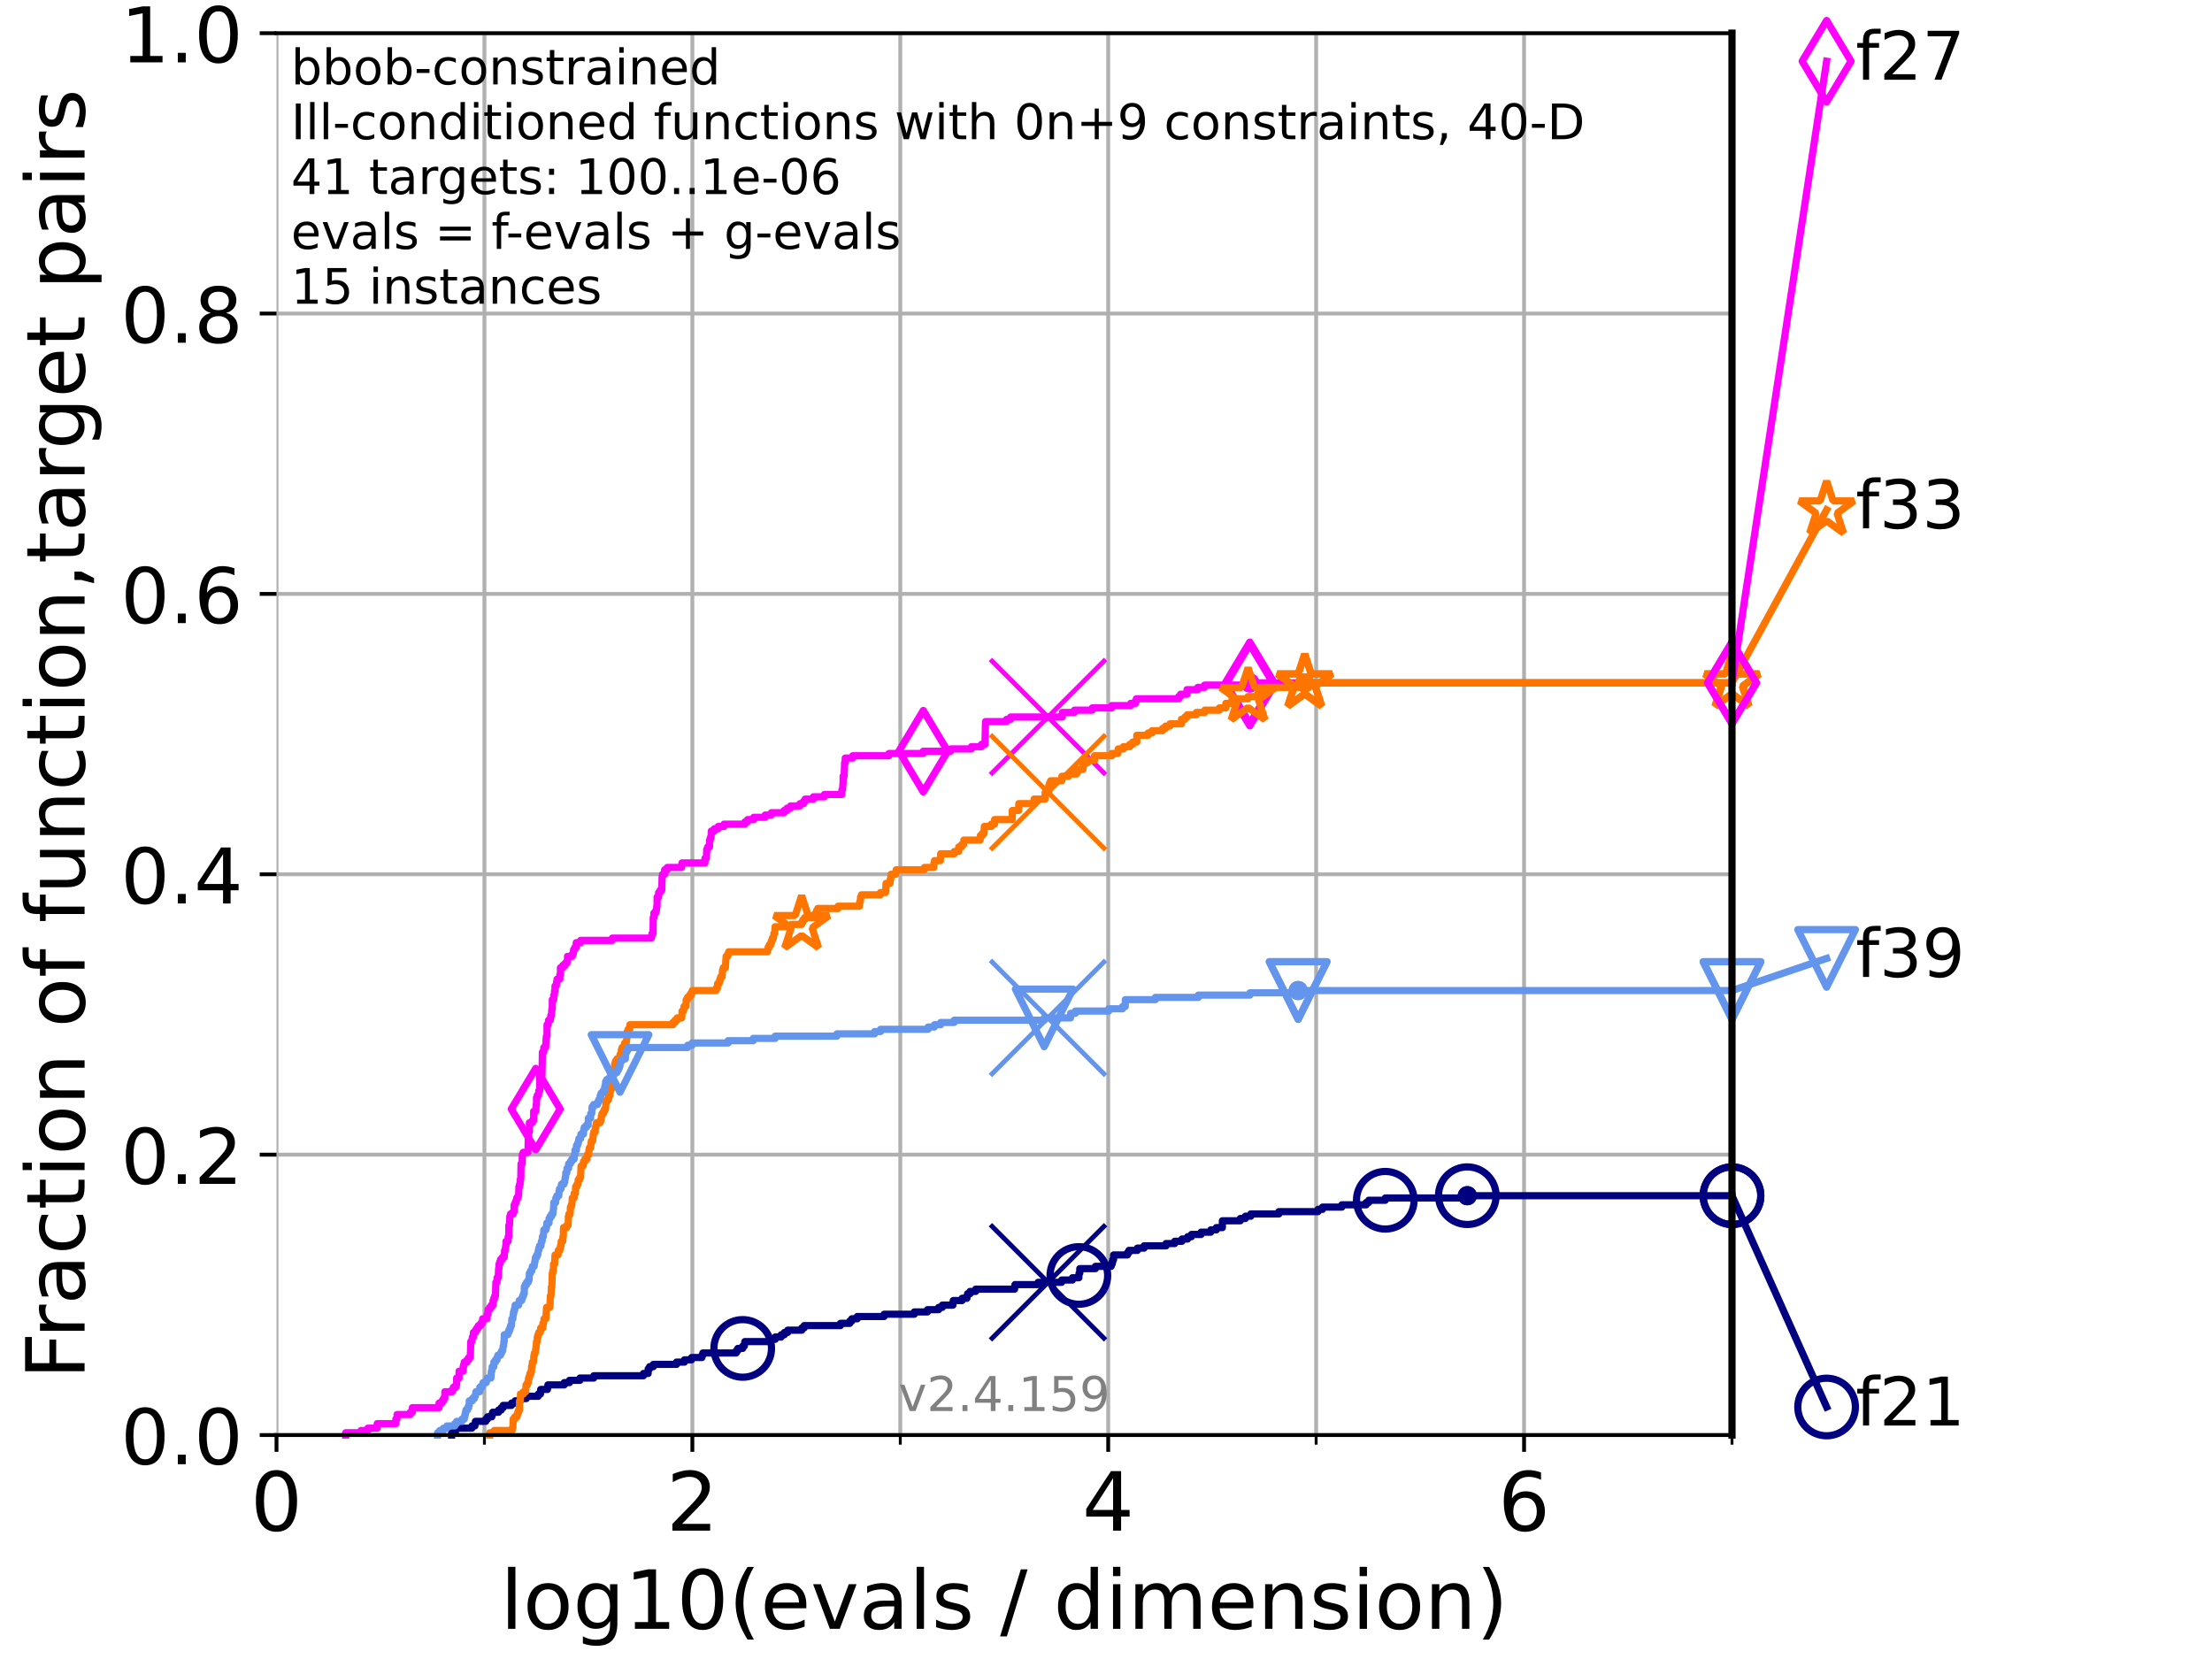 <?xml version="1.0" encoding="utf-8" standalone="no"?>
<!DOCTYPE svg PUBLIC "-//W3C//DTD SVG 1.1//EN"
  "http://www.w3.org/Graphics/SVG/1.1/DTD/svg11.dtd">
<!-- Created with matplotlib (https://matplotlib.org/) -->
<svg height="345.6pt" version="1.1" viewBox="0 0 460.8 345.6" width="460.8pt" xmlns="http://www.w3.org/2000/svg" xmlns:xlink="http://www.w3.org/1999/xlink">
 <defs>
  <style type="text/css">*{stroke-linecap:butt;stroke-linejoin:round;}</style>
 </defs>
 <g id="figure_1">
  <g id="patch_1">
   <path d="M 0 345.6 
L 460.8 345.6 
L 460.8 0 
L 0 0 
z
" style="fill:#ffffff;"/>
  </g>
  <g id="axes_1">
   <g id="patch_2">
    <path d="M 57.6 298.944 
L 360.806 298.944 
L 360.806 6.912 
L 57.6 6.912 
z
" style="fill:#ffffff;"/>
   </g>
   <g id="matplotlib.axis_1">
    <g id="xtick_1">
     <g id="line2d_1">
      <path clip-path="url(#pb297187cf3)" d="M 57.6 298.944 
L 57.6 6.912 
" style="fill:none;stroke:#b0b0b0;stroke-linecap:square;stroke-width:0.8;"/>
     </g>
     <g id="line2d_2">
      <defs>
       <path d="M 0 0 
L 0 3.5 
" id="mb2e2220362" style="stroke:#000000;stroke-width:0.8;"/>
      </defs>
      <g>
       <use style="stroke:#000000;stroke-width:0.8;" x="57.6" xlink:href="#mb2e2220362" y="298.944"/>
      </g>
     </g>
     <g id="text_1">
      <!-- 0 -->
      <g transform="translate(52.192 318.861)scale(0.17 -0.17)">
       <defs>
        <path d="M 31.781 66.406 
Q 24.172 66.406 20.328 58.906 
Q 16.5 51.422 16.5 36.375 
Q 16.5 21.391 20.328 13.891 
Q 24.172 6.391 31.781 6.391 
Q 39.453 6.391 43.281 13.891 
Q 47.125 21.391 47.125 36.375 
Q 47.125 51.422 43.281 58.906 
Q 39.453 66.406 31.781 66.406 
z
M 31.781 74.219 
Q 44.047 74.219 50.516 64.516 
Q 56.984 54.828 56.984 36.375 
Q 56.984 17.969 50.516 8.266 
Q 44.047 -1.422 31.781 -1.422 
Q 19.531 -1.422 13.062 8.266 
Q 6.594 17.969 6.594 36.375 
Q 6.594 54.828 13.062 64.516 
Q 19.531 74.219 31.781 74.219 
z
" id="DejaVuSans-48"/>
       </defs>
       <use xlink:href="#DejaVuSans-48"/>
      </g>
     </g>
    </g>
    <g id="xtick_2">
     <g id="line2d_3">
      <path clip-path="url(#pb297187cf3)" d="M 144.23 298.944 
L 144.23 6.912 
" style="fill:none;stroke:#b0b0b0;stroke-linecap:square;stroke-width:0.8;"/>
     </g>
     <g id="line2d_4">
      <g>
       <use style="stroke:#000000;stroke-width:0.8;" x="144.23" xlink:href="#mb2e2220362" y="298.944"/>
      </g>
     </g>
     <g id="text_2">
      <!-- 2 -->
      <g transform="translate(138.822 318.861)scale(0.17 -0.17)">
       <defs>
        <path d="M 19.188 8.297 
L 53.609 8.297 
L 53.609 0 
L 7.328 0 
L 7.328 8.297 
Q 12.938 14.109 22.625 23.891 
Q 32.328 33.688 34.812 36.531 
Q 39.547 41.844 41.422 45.531 
Q 43.312 49.219 43.312 52.781 
Q 43.312 58.594 39.234 62.25 
Q 35.156 65.922 28.609 65.922 
Q 23.969 65.922 18.812 64.312 
Q 13.672 62.703 7.812 59.422 
L 7.812 69.391 
Q 13.766 71.781 18.938 73 
Q 24.125 74.219 28.422 74.219 
Q 39.75 74.219 46.484 68.547 
Q 53.219 62.891 53.219 53.422 
Q 53.219 48.922 51.531 44.891 
Q 49.859 40.875 45.406 35.406 
Q 44.188 33.984 37.641 27.219 
Q 31.109 20.453 19.188 8.297 
z
" id="DejaVuSans-50"/>
       </defs>
       <use xlink:href="#DejaVuSans-50"/>
      </g>
     </g>
    </g>
    <g id="xtick_3">
     <g id="line2d_5">
      <path clip-path="url(#pb297187cf3)" d="M 230.861 298.944 
L 230.861 6.912 
" style="fill:none;stroke:#b0b0b0;stroke-linecap:square;stroke-width:0.8;"/>
     </g>
     <g id="line2d_6">
      <g>
       <use style="stroke:#000000;stroke-width:0.8;" x="230.861" xlink:href="#mb2e2220362" y="298.944"/>
      </g>
     </g>
     <g id="text_3">
      <!-- 4 -->
      <g transform="translate(225.453 318.861)scale(0.17 -0.17)">
       <defs>
        <path d="M 37.797 64.312 
L 12.891 25.391 
L 37.797 25.391 
z
M 35.203 72.906 
L 47.609 72.906 
L 47.609 25.391 
L 58.016 25.391 
L 58.016 17.188 
L 47.609 17.188 
L 47.609 0 
L 37.797 0 
L 37.797 17.188 
L 4.891 17.188 
L 4.891 26.703 
z
" id="DejaVuSans-52"/>
       </defs>
       <use xlink:href="#DejaVuSans-52"/>
      </g>
     </g>
    </g>
    <g id="xtick_4">
     <g id="line2d_7">
      <path clip-path="url(#pb297187cf3)" d="M 317.491 298.944 
L 317.491 6.912 
" style="fill:none;stroke:#b0b0b0;stroke-linecap:square;stroke-width:0.8;"/>
     </g>
     <g id="line2d_8">
      <g>
       <use style="stroke:#000000;stroke-width:0.8;" x="317.491" xlink:href="#mb2e2220362" y="298.944"/>
      </g>
     </g>
     <g id="text_4">
      <!-- 6 -->
      <g transform="translate(312.083 318.861)scale(0.17 -0.17)">
       <defs>
        <path d="M 33.016 40.375 
Q 26.375 40.375 22.484 35.828 
Q 18.609 31.297 18.609 23.391 
Q 18.609 15.531 22.484 10.953 
Q 26.375 6.391 33.016 6.391 
Q 39.656 6.391 43.531 10.953 
Q 47.406 15.531 47.406 23.391 
Q 47.406 31.297 43.531 35.828 
Q 39.656 40.375 33.016 40.375 
z
M 52.594 71.297 
L 52.594 62.312 
Q 48.875 64.062 45.094 64.984 
Q 41.312 65.922 37.594 65.922 
Q 27.828 65.922 22.672 59.328 
Q 17.531 52.734 16.797 39.406 
Q 19.672 43.656 24.016 45.922 
Q 28.375 48.188 33.594 48.188 
Q 44.578 48.188 50.953 41.516 
Q 57.328 34.859 57.328 23.391 
Q 57.328 12.156 50.688 5.359 
Q 44.047 -1.422 33.016 -1.422 
Q 20.359 -1.422 13.672 8.266 
Q 6.984 17.969 6.984 36.375 
Q 6.984 53.656 15.188 63.938 
Q 23.391 74.219 37.203 74.219 
Q 40.922 74.219 44.703 73.484 
Q 48.484 72.75 52.594 71.297 
z
" id="DejaVuSans-54"/>
       </defs>
       <use xlink:href="#DejaVuSans-54"/>
      </g>
     </g>
    </g>
    <g id="xtick_5">
     <g id="line2d_9">
      <path clip-path="url(#pb297187cf3)" d="M 100.915 298.944 
L 100.915 6.912 
" style="fill:none;stroke:#b0b0b0;stroke-linecap:square;stroke-width:0.8;"/>
     </g>
     <g id="line2d_10">
      <defs>
       <path d="M 0 0 
L 0 2 
" id="m05478ce279" style="stroke:#000000;stroke-width:0.6;"/>
      </defs>
      <g>
       <use style="stroke:#000000;stroke-width:0.6;" x="100.915" xlink:href="#m05478ce279" y="298.944"/>
      </g>
     </g>
    </g>
    <g id="xtick_6">
     <g id="line2d_11">
      <path clip-path="url(#pb297187cf3)" d="M 187.546 298.944 
L 187.546 6.912 
" style="fill:none;stroke:#b0b0b0;stroke-linecap:square;stroke-width:0.8;"/>
     </g>
     <g id="line2d_12">
      <g>
       <use style="stroke:#000000;stroke-width:0.6;" x="187.546" xlink:href="#m05478ce279" y="298.944"/>
      </g>
     </g>
    </g>
    <g id="xtick_7">
     <g id="line2d_13">
      <path clip-path="url(#pb297187cf3)" d="M 274.176 298.944 
L 274.176 6.912 
" style="fill:none;stroke:#b0b0b0;stroke-linecap:square;stroke-width:0.8;"/>
     </g>
     <g id="line2d_14">
      <g>
       <use style="stroke:#000000;stroke-width:0.6;" x="274.176" xlink:href="#m05478ce279" y="298.944"/>
      </g>
     </g>
    </g>
    <g id="xtick_8">
     <g id="line2d_15">
      <path clip-path="url(#pb297187cf3)" d="M 360.806 298.944 
L 360.806 6.912 
" style="fill:none;stroke:#b0b0b0;stroke-linecap:square;stroke-width:0.8;"/>
     </g>
     <g id="line2d_16">
      <g>
       <use style="stroke:#000000;stroke-width:0.6;" x="360.806" xlink:href="#m05478ce279" y="298.944"/>
      </g>
     </g>
    </g>
    <g id="text_5">
     <!-- log10(evals / dimension) -->
     <g transform="translate(104.239 339.314)scale(0.17 -0.17)">
      <defs>
       <path d="M 9.422 75.984 
L 18.406 75.984 
L 18.406 0 
L 9.422 0 
z
" id="DejaVuSans-108"/>
       <path d="M 30.609 48.391 
Q 23.391 48.391 19.188 42.75 
Q 14.984 37.109 14.984 27.297 
Q 14.984 17.484 19.156 11.844 
Q 23.344 6.203 30.609 6.203 
Q 37.797 6.203 41.984 11.859 
Q 46.188 17.531 46.188 27.297 
Q 46.188 37.016 41.984 42.703 
Q 37.797 48.391 30.609 48.391 
z
M 30.609 56 
Q 42.328 56 49.016 48.375 
Q 55.719 40.766 55.719 27.297 
Q 55.719 13.875 49.016 6.219 
Q 42.328 -1.422 30.609 -1.422 
Q 18.844 -1.422 12.172 6.219 
Q 5.516 13.875 5.516 27.297 
Q 5.516 40.766 12.172 48.375 
Q 18.844 56 30.609 56 
z
" id="DejaVuSans-111"/>
       <path d="M 45.406 27.984 
Q 45.406 37.75 41.375 43.109 
Q 37.359 48.484 30.078 48.484 
Q 22.859 48.484 18.828 43.109 
Q 14.797 37.75 14.797 27.984 
Q 14.797 18.266 18.828 12.891 
Q 22.859 7.516 30.078 7.516 
Q 37.359 7.516 41.375 12.891 
Q 45.406 18.266 45.406 27.984 
z
M 54.391 6.781 
Q 54.391 -7.172 48.188 -13.984 
Q 42 -20.797 29.203 -20.797 
Q 24.469 -20.797 20.266 -20.094 
Q 16.062 -19.391 12.109 -17.922 
L 12.109 -9.188 
Q 16.062 -11.328 19.922 -12.344 
Q 23.781 -13.375 27.781 -13.375 
Q 36.625 -13.375 41.016 -8.766 
Q 45.406 -4.156 45.406 5.172 
L 45.406 9.625 
Q 42.625 4.781 38.281 2.391 
Q 33.938 0 27.875 0 
Q 17.828 0 11.672 7.656 
Q 5.516 15.328 5.516 27.984 
Q 5.516 40.672 11.672 48.328 
Q 17.828 56 27.875 56 
Q 33.938 56 38.281 53.609 
Q 42.625 51.219 45.406 46.391 
L 45.406 54.688 
L 54.391 54.688 
z
" id="DejaVuSans-103"/>
       <path d="M 12.406 8.297 
L 28.516 8.297 
L 28.516 63.922 
L 10.984 60.406 
L 10.984 69.391 
L 28.422 72.906 
L 38.281 72.906 
L 38.281 8.297 
L 54.391 8.297 
L 54.391 0 
L 12.406 0 
z
" id="DejaVuSans-49"/>
       <path d="M 31 75.875 
Q 24.469 64.656 21.281 53.656 
Q 18.109 42.672 18.109 31.391 
Q 18.109 20.125 21.312 9.062 
Q 24.516 -2 31 -13.188 
L 23.188 -13.188 
Q 15.875 -1.703 12.234 9.375 
Q 8.594 20.453 8.594 31.391 
Q 8.594 42.281 12.203 53.312 
Q 15.828 64.359 23.188 75.875 
z
" id="DejaVuSans-40"/>
       <path d="M 56.203 29.594 
L 56.203 25.203 
L 14.891 25.203 
Q 15.484 15.922 20.484 11.062 
Q 25.484 6.203 34.422 6.203 
Q 39.594 6.203 44.453 7.469 
Q 49.312 8.734 54.109 11.281 
L 54.109 2.781 
Q 49.266 0.734 44.188 -0.344 
Q 39.109 -1.422 33.891 -1.422 
Q 20.797 -1.422 13.156 6.188 
Q 5.516 13.812 5.516 26.812 
Q 5.516 40.234 12.766 48.109 
Q 20.016 56 32.328 56 
Q 43.359 56 49.781 48.891 
Q 56.203 41.797 56.203 29.594 
z
M 47.219 32.234 
Q 47.125 39.594 43.094 43.984 
Q 39.062 48.391 32.422 48.391 
Q 24.906 48.391 20.391 44.141 
Q 15.875 39.891 15.188 32.172 
z
" id="DejaVuSans-101"/>
       <path d="M 2.984 54.688 
L 12.5 54.688 
L 29.594 8.797 
L 46.688 54.688 
L 56.203 54.688 
L 35.688 0 
L 23.484 0 
z
" id="DejaVuSans-118"/>
       <path d="M 34.281 27.484 
Q 23.391 27.484 19.188 25 
Q 14.984 22.516 14.984 16.5 
Q 14.984 11.719 18.141 8.906 
Q 21.297 6.109 26.703 6.109 
Q 34.188 6.109 38.703 11.406 
Q 43.219 16.703 43.219 25.484 
L 43.219 27.484 
z
M 52.203 31.203 
L 52.203 0 
L 43.219 0 
L 43.219 8.297 
Q 40.141 3.328 35.547 0.953 
Q 30.953 -1.422 24.312 -1.422 
Q 15.922 -1.422 10.953 3.297 
Q 6 8.016 6 15.922 
Q 6 25.141 12.172 29.828 
Q 18.359 34.516 30.609 34.516 
L 43.219 34.516 
L 43.219 35.406 
Q 43.219 41.609 39.141 45 
Q 35.062 48.391 27.688 48.391 
Q 23 48.391 18.547 47.266 
Q 14.109 46.141 10.016 43.891 
L 10.016 52.203 
Q 14.938 54.109 19.578 55.047 
Q 24.219 56 28.609 56 
Q 40.484 56 46.344 49.844 
Q 52.203 43.703 52.203 31.203 
z
" id="DejaVuSans-97"/>
       <path d="M 44.281 53.078 
L 44.281 44.578 
Q 40.484 46.531 36.375 47.5 
Q 32.281 48.484 27.875 48.484 
Q 21.188 48.484 17.844 46.438 
Q 14.5 44.391 14.5 40.281 
Q 14.5 37.156 16.891 35.375 
Q 19.281 33.594 26.516 31.984 
L 29.594 31.297 
Q 39.156 29.25 43.188 25.516 
Q 47.219 21.781 47.219 15.094 
Q 47.219 7.469 41.188 3.016 
Q 35.156 -1.422 24.609 -1.422 
Q 20.219 -1.422 15.453 -0.562 
Q 10.688 0.297 5.422 2 
L 5.422 11.281 
Q 10.406 8.688 15.234 7.391 
Q 20.062 6.109 24.812 6.109 
Q 31.156 6.109 34.562 8.281 
Q 37.984 10.453 37.984 14.406 
Q 37.984 18.062 35.516 20.016 
Q 33.062 21.969 24.703 23.781 
L 21.578 24.516 
Q 13.234 26.266 9.516 29.906 
Q 5.812 33.547 5.812 39.891 
Q 5.812 47.609 11.281 51.797 
Q 16.75 56 26.812 56 
Q 31.781 56 36.172 55.266 
Q 40.578 54.547 44.281 53.078 
z
" id="DejaVuSans-115"/>
       <path id="DejaVuSans-32"/>
       <path d="M 25.391 72.906 
L 33.688 72.906 
L 8.297 -9.281 
L 0 -9.281 
z
" id="DejaVuSans-47"/>
       <path d="M 45.406 46.391 
L 45.406 75.984 
L 54.391 75.984 
L 54.391 0 
L 45.406 0 
L 45.406 8.203 
Q 42.578 3.328 38.25 0.953 
Q 33.938 -1.422 27.875 -1.422 
Q 17.969 -1.422 11.734 6.484 
Q 5.516 14.406 5.516 27.297 
Q 5.516 40.188 11.734 48.094 
Q 17.969 56 27.875 56 
Q 33.938 56 38.25 53.625 
Q 42.578 51.266 45.406 46.391 
z
M 14.797 27.297 
Q 14.797 17.391 18.875 11.75 
Q 22.953 6.109 30.078 6.109 
Q 37.203 6.109 41.297 11.75 
Q 45.406 17.391 45.406 27.297 
Q 45.406 37.203 41.297 42.844 
Q 37.203 48.484 30.078 48.484 
Q 22.953 48.484 18.875 42.844 
Q 14.797 37.203 14.797 27.297 
z
" id="DejaVuSans-100"/>
       <path d="M 9.422 54.688 
L 18.406 54.688 
L 18.406 0 
L 9.422 0 
z
M 9.422 75.984 
L 18.406 75.984 
L 18.406 64.594 
L 9.422 64.594 
z
" id="DejaVuSans-105"/>
       <path d="M 52 44.188 
Q 55.375 50.25 60.062 53.125 
Q 64.75 56 71.094 56 
Q 79.641 56 84.281 50.016 
Q 88.922 44.047 88.922 33.016 
L 88.922 0 
L 79.891 0 
L 79.891 32.719 
Q 79.891 40.578 77.094 44.375 
Q 74.312 48.188 68.609 48.188 
Q 61.625 48.188 57.562 43.547 
Q 53.516 38.922 53.516 30.906 
L 53.516 0 
L 44.484 0 
L 44.484 32.719 
Q 44.484 40.625 41.703 44.406 
Q 38.922 48.188 33.109 48.188 
Q 26.219 48.188 22.156 43.531 
Q 18.109 38.875 18.109 30.906 
L 18.109 0 
L 9.078 0 
L 9.078 54.688 
L 18.109 54.688 
L 18.109 46.188 
Q 21.188 51.219 25.484 53.609 
Q 29.781 56 35.688 56 
Q 41.656 56 45.828 52.969 
Q 50 49.953 52 44.188 
z
" id="DejaVuSans-109"/>
       <path d="M 54.891 33.016 
L 54.891 0 
L 45.906 0 
L 45.906 32.719 
Q 45.906 40.484 42.875 44.328 
Q 39.844 48.188 33.797 48.188 
Q 26.516 48.188 22.312 43.547 
Q 18.109 38.922 18.109 30.906 
L 18.109 0 
L 9.078 0 
L 9.078 54.688 
L 18.109 54.688 
L 18.109 46.188 
Q 21.344 51.125 25.703 53.562 
Q 30.078 56 35.797 56 
Q 45.219 56 50.047 50.172 
Q 54.891 44.344 54.891 33.016 
z
" id="DejaVuSans-110"/>
       <path d="M 8.016 75.875 
L 15.828 75.875 
Q 23.141 64.359 26.781 53.312 
Q 30.422 42.281 30.422 31.391 
Q 30.422 20.453 26.781 9.375 
Q 23.141 -1.703 15.828 -13.188 
L 8.016 -13.188 
Q 14.5 -2 17.703 9.062 
Q 20.906 20.125 20.906 31.391 
Q 20.906 42.672 17.703 53.656 
Q 14.5 64.656 8.016 75.875 
z
" id="DejaVuSans-41"/>
      </defs>
      <use xlink:href="#DejaVuSans-108"/>
      <use x="27.783" xlink:href="#DejaVuSans-111"/>
      <use x="88.965" xlink:href="#DejaVuSans-103"/>
      <use x="152.441" xlink:href="#DejaVuSans-49"/>
      <use x="216.064" xlink:href="#DejaVuSans-48"/>
      <use x="279.688" xlink:href="#DejaVuSans-40"/>
      <use x="318.701" xlink:href="#DejaVuSans-101"/>
      <use x="380.225" xlink:href="#DejaVuSans-118"/>
      <use x="439.404" xlink:href="#DejaVuSans-97"/>
      <use x="500.684" xlink:href="#DejaVuSans-108"/>
      <use x="528.467" xlink:href="#DejaVuSans-115"/>
      <use x="580.566" xlink:href="#DejaVuSans-32"/>
      <use x="612.354" xlink:href="#DejaVuSans-47"/>
      <use x="646.045" xlink:href="#DejaVuSans-32"/>
      <use x="677.832" xlink:href="#DejaVuSans-100"/>
      <use x="741.309" xlink:href="#DejaVuSans-105"/>
      <use x="769.092" xlink:href="#DejaVuSans-109"/>
      <use x="866.504" xlink:href="#DejaVuSans-101"/>
      <use x="928.027" xlink:href="#DejaVuSans-110"/>
      <use x="991.406" xlink:href="#DejaVuSans-115"/>
      <use x="1043.506" xlink:href="#DejaVuSans-105"/>
      <use x="1071.289" xlink:href="#DejaVuSans-111"/>
      <use x="1132.471" xlink:href="#DejaVuSans-110"/>
      <use x="1195.85" xlink:href="#DejaVuSans-41"/>
     </g>
    </g>
   </g>
   <g id="matplotlib.axis_2">
    <g id="ytick_1">
     <g id="line2d_17">
      <path clip-path="url(#pb297187cf3)" d="M 57.6 298.944 
L 360.806 298.944 
" style="fill:none;stroke:#b0b0b0;stroke-linecap:square;stroke-width:0.8;"/>
     </g>
     <g id="line2d_18">
      <defs>
       <path d="M 0 0 
L -3.5 0 
" id="m8a23aa4181" style="stroke:#000000;stroke-width:0.8;"/>
      </defs>
      <g>
       <use style="stroke:#000000;stroke-width:0.8;" x="57.6" xlink:href="#m8a23aa4181" y="298.944"/>
      </g>
     </g>
     <g id="text_6">
      <!-- 0.0 -->
      <g transform="translate(25.155 305.023)scale(0.16 -0.16)">
       <defs>
        <path d="M 10.688 12.406 
L 21 12.406 
L 21 0 
L 10.688 0 
z
" id="DejaVuSans-46"/>
       </defs>
       <use xlink:href="#DejaVuSans-48"/>
       <use x="63.623" xlink:href="#DejaVuSans-46"/>
       <use x="95.41" xlink:href="#DejaVuSans-48"/>
      </g>
     </g>
    </g>
    <g id="ytick_2">
     <g id="line2d_19">
      <path clip-path="url(#pb297187cf3)" d="M 57.6 240.538 
L 360.806 240.538 
" style="fill:none;stroke:#b0b0b0;stroke-linecap:square;stroke-width:0.8;"/>
     </g>
     <g id="line2d_20">
      <g>
       <use style="stroke:#000000;stroke-width:0.8;" x="57.6" xlink:href="#m8a23aa4181" y="240.538"/>
      </g>
     </g>
     <g id="text_7">
      <!-- 0.2 -->
      <g transform="translate(25.155 246.616)scale(0.16 -0.16)">
       <use xlink:href="#DejaVuSans-48"/>
       <use x="63.623" xlink:href="#DejaVuSans-46"/>
       <use x="95.41" xlink:href="#DejaVuSans-50"/>
      </g>
     </g>
    </g>
    <g id="ytick_3">
     <g id="line2d_21">
      <path clip-path="url(#pb297187cf3)" d="M 57.6 182.131 
L 360.806 182.131 
" style="fill:none;stroke:#b0b0b0;stroke-linecap:square;stroke-width:0.8;"/>
     </g>
     <g id="line2d_22">
      <g>
       <use style="stroke:#000000;stroke-width:0.8;" x="57.6" xlink:href="#m8a23aa4181" y="182.131"/>
      </g>
     </g>
     <g id="text_8">
      <!-- 0.4 -->
      <g transform="translate(25.155 188.21)scale(0.16 -0.16)">
       <use xlink:href="#DejaVuSans-48"/>
       <use x="63.623" xlink:href="#DejaVuSans-46"/>
       <use x="95.41" xlink:href="#DejaVuSans-52"/>
      </g>
     </g>
    </g>
    <g id="ytick_4">
     <g id="line2d_23">
      <path clip-path="url(#pb297187cf3)" d="M 57.6 123.725 
L 360.806 123.725 
" style="fill:none;stroke:#b0b0b0;stroke-linecap:square;stroke-width:0.8;"/>
     </g>
     <g id="line2d_24">
      <g>
       <use style="stroke:#000000;stroke-width:0.8;" x="57.6" xlink:href="#m8a23aa4181" y="123.725"/>
      </g>
     </g>
     <g id="text_9">
      <!-- 0.6 -->
      <g transform="translate(25.155 129.804)scale(0.16 -0.16)">
       <use xlink:href="#DejaVuSans-48"/>
       <use x="63.623" xlink:href="#DejaVuSans-46"/>
       <use x="95.41" xlink:href="#DejaVuSans-54"/>
      </g>
     </g>
    </g>
    <g id="ytick_5">
     <g id="line2d_25">
      <path clip-path="url(#pb297187cf3)" d="M 57.6 65.318 
L 360.806 65.318 
" style="fill:none;stroke:#b0b0b0;stroke-linecap:square;stroke-width:0.8;"/>
     </g>
     <g id="line2d_26">
      <g>
       <use style="stroke:#000000;stroke-width:0.8;" x="57.6" xlink:href="#m8a23aa4181" y="65.318"/>
      </g>
     </g>
     <g id="text_10">
      <!-- 0.8 -->
      <g transform="translate(25.155 71.397)scale(0.16 -0.16)">
       <defs>
        <path d="M 31.781 34.625 
Q 24.75 34.625 20.719 30.859 
Q 16.703 27.094 16.703 20.516 
Q 16.703 13.922 20.719 10.156 
Q 24.75 6.391 31.781 6.391 
Q 38.812 6.391 42.859 10.172 
Q 46.922 13.969 46.922 20.516 
Q 46.922 27.094 42.891 30.859 
Q 38.875 34.625 31.781 34.625 
z
M 21.922 38.812 
Q 15.578 40.375 12.031 44.719 
Q 8.5 49.078 8.5 55.328 
Q 8.5 64.062 14.719 69.141 
Q 20.953 74.219 31.781 74.219 
Q 42.672 74.219 48.875 69.141 
Q 55.078 64.062 55.078 55.328 
Q 55.078 49.078 51.531 44.719 
Q 48 40.375 41.703 38.812 
Q 48.828 37.156 52.797 32.312 
Q 56.781 27.484 56.781 20.516 
Q 56.781 9.906 50.312 4.234 
Q 43.844 -1.422 31.781 -1.422 
Q 19.734 -1.422 13.25 4.234 
Q 6.781 9.906 6.781 20.516 
Q 6.781 27.484 10.781 32.312 
Q 14.797 37.156 21.922 38.812 
z
M 18.312 54.391 
Q 18.312 48.734 21.844 45.562 
Q 25.391 42.391 31.781 42.391 
Q 38.141 42.391 41.719 45.562 
Q 45.312 48.734 45.312 54.391 
Q 45.312 60.062 41.719 63.234 
Q 38.141 66.406 31.781 66.406 
Q 25.391 66.406 21.844 63.234 
Q 18.312 60.062 18.312 54.391 
z
" id="DejaVuSans-56"/>
       </defs>
       <use xlink:href="#DejaVuSans-48"/>
       <use x="63.623" xlink:href="#DejaVuSans-46"/>
       <use x="95.41" xlink:href="#DejaVuSans-56"/>
      </g>
     </g>
    </g>
    <g id="ytick_6">
     <g id="line2d_27">
      <path clip-path="url(#pb297187cf3)" d="M 57.6 6.912 
L 360.806 6.912 
" style="fill:none;stroke:#b0b0b0;stroke-linecap:square;stroke-width:0.8;"/>
     </g>
     <g id="line2d_28">
      <g>
       <use style="stroke:#000000;stroke-width:0.8;" x="57.6" xlink:href="#m8a23aa4181" y="6.912"/>
      </g>
     </g>
     <g id="text_11">
      <!-- 1.0 -->
      <g transform="translate(25.155 12.991)scale(0.16 -0.16)">
       <use xlink:href="#DejaVuSans-49"/>
       <use x="63.623" xlink:href="#DejaVuSans-46"/>
       <use x="95.41" xlink:href="#DejaVuSans-48"/>
      </g>
     </g>
    </g>
    <g id="text_12">
     <!-- Fraction of function,target pairs -->
     <g transform="translate(17.62 287.313)rotate(-90)scale(0.17 -0.17)">
      <defs>
       <path d="M 9.812 72.906 
L 51.703 72.906 
L 51.703 64.594 
L 19.672 64.594 
L 19.672 43.109 
L 48.578 43.109 
L 48.578 34.812 
L 19.672 34.812 
L 19.672 0 
L 9.812 0 
z
" id="DejaVuSans-70"/>
       <path d="M 41.109 46.297 
Q 39.594 47.172 37.812 47.578 
Q 36.031 48 33.891 48 
Q 26.266 48 22.188 43.047 
Q 18.109 38.094 18.109 28.812 
L 18.109 0 
L 9.078 0 
L 9.078 54.688 
L 18.109 54.688 
L 18.109 46.188 
Q 20.953 51.172 25.484 53.578 
Q 30.031 56 36.531 56 
Q 37.453 56 38.578 55.875 
Q 39.703 55.766 41.062 55.516 
z
" id="DejaVuSans-114"/>
       <path d="M 48.781 52.594 
L 48.781 44.188 
Q 44.969 46.297 41.141 47.344 
Q 37.312 48.391 33.406 48.391 
Q 24.656 48.391 19.812 42.844 
Q 14.984 37.312 14.984 27.297 
Q 14.984 17.281 19.812 11.734 
Q 24.656 6.203 33.406 6.203 
Q 37.312 6.203 41.141 7.25 
Q 44.969 8.297 48.781 10.406 
L 48.781 2.094 
Q 45.016 0.344 40.984 -0.531 
Q 36.969 -1.422 32.422 -1.422 
Q 20.062 -1.422 12.781 6.344 
Q 5.516 14.109 5.516 27.297 
Q 5.516 40.672 12.859 48.328 
Q 20.219 56 33.016 56 
Q 37.156 56 41.109 55.141 
Q 45.062 54.297 48.781 52.594 
z
" id="DejaVuSans-99"/>
       <path d="M 18.312 70.219 
L 18.312 54.688 
L 36.812 54.688 
L 36.812 47.703 
L 18.312 47.703 
L 18.312 18.016 
Q 18.312 11.328 20.141 9.422 
Q 21.969 7.516 27.594 7.516 
L 36.812 7.516 
L 36.812 0 
L 27.594 0 
Q 17.188 0 13.234 3.875 
Q 9.281 7.766 9.281 18.016 
L 9.281 47.703 
L 2.688 47.703 
L 2.688 54.688 
L 9.281 54.688 
L 9.281 70.219 
z
" id="DejaVuSans-116"/>
       <path d="M 37.109 75.984 
L 37.109 68.5 
L 28.516 68.5 
Q 23.688 68.5 21.797 66.547 
Q 19.922 64.594 19.922 59.516 
L 19.922 54.688 
L 34.719 54.688 
L 34.719 47.703 
L 19.922 47.703 
L 19.922 0 
L 10.891 0 
L 10.891 47.703 
L 2.297 47.703 
L 2.297 54.688 
L 10.891 54.688 
L 10.891 58.5 
Q 10.891 67.625 15.141 71.797 
Q 19.391 75.984 28.609 75.984 
z
" id="DejaVuSans-102"/>
       <path d="M 8.5 21.578 
L 8.5 54.688 
L 17.484 54.688 
L 17.484 21.922 
Q 17.484 14.156 20.5 10.266 
Q 23.531 6.391 29.594 6.391 
Q 36.859 6.391 41.078 11.031 
Q 45.312 15.672 45.312 23.688 
L 45.312 54.688 
L 54.297 54.688 
L 54.297 0 
L 45.312 0 
L 45.312 8.406 
Q 42.047 3.422 37.719 1 
Q 33.406 -1.422 27.688 -1.422 
Q 18.266 -1.422 13.375 4.438 
Q 8.5 10.297 8.5 21.578 
z
M 31.109 56 
z
" id="DejaVuSans-117"/>
       <path d="M 11.719 12.406 
L 22.016 12.406 
L 22.016 4 
L 14.016 -11.625 
L 7.719 -11.625 
L 11.719 4 
z
" id="DejaVuSans-44"/>
       <path d="M 18.109 8.203 
L 18.109 -20.797 
L 9.078 -20.797 
L 9.078 54.688 
L 18.109 54.688 
L 18.109 46.391 
Q 20.953 51.266 25.266 53.625 
Q 29.594 56 35.594 56 
Q 45.562 56 51.781 48.094 
Q 58.016 40.188 58.016 27.297 
Q 58.016 14.406 51.781 6.484 
Q 45.562 -1.422 35.594 -1.422 
Q 29.594 -1.422 25.266 0.953 
Q 20.953 3.328 18.109 8.203 
z
M 48.688 27.297 
Q 48.688 37.203 44.609 42.844 
Q 40.531 48.484 33.406 48.484 
Q 26.266 48.484 22.188 42.844 
Q 18.109 37.203 18.109 27.297 
Q 18.109 17.391 22.188 11.75 
Q 26.266 6.109 33.406 6.109 
Q 40.531 6.109 44.609 11.75 
Q 48.688 17.391 48.688 27.297 
z
" id="DejaVuSans-112"/>
      </defs>
      <use xlink:href="#DejaVuSans-70"/>
      <use x="50.27" xlink:href="#DejaVuSans-114"/>
      <use x="91.383" xlink:href="#DejaVuSans-97"/>
      <use x="152.662" xlink:href="#DejaVuSans-99"/>
      <use x="207.643" xlink:href="#DejaVuSans-116"/>
      <use x="246.852" xlink:href="#DejaVuSans-105"/>
      <use x="274.635" xlink:href="#DejaVuSans-111"/>
      <use x="335.816" xlink:href="#DejaVuSans-110"/>
      <use x="399.195" xlink:href="#DejaVuSans-32"/>
      <use x="430.982" xlink:href="#DejaVuSans-111"/>
      <use x="492.164" xlink:href="#DejaVuSans-102"/>
      <use x="527.369" xlink:href="#DejaVuSans-32"/>
      <use x="559.156" xlink:href="#DejaVuSans-102"/>
      <use x="594.361" xlink:href="#DejaVuSans-117"/>
      <use x="657.74" xlink:href="#DejaVuSans-110"/>
      <use x="721.119" xlink:href="#DejaVuSans-99"/>
      <use x="776.1" xlink:href="#DejaVuSans-116"/>
      <use x="815.309" xlink:href="#DejaVuSans-105"/>
      <use x="843.092" xlink:href="#DejaVuSans-111"/>
      <use x="904.273" xlink:href="#DejaVuSans-110"/>
      <use x="967.652" xlink:href="#DejaVuSans-44"/>
      <use x="999.439" xlink:href="#DejaVuSans-116"/>
      <use x="1038.648" xlink:href="#DejaVuSans-97"/>
      <use x="1099.928" xlink:href="#DejaVuSans-114"/>
      <use x="1139.291" xlink:href="#DejaVuSans-103"/>
      <use x="1202.768" xlink:href="#DejaVuSans-101"/>
      <use x="1264.291" xlink:href="#DejaVuSans-116"/>
      <use x="1303.5" xlink:href="#DejaVuSans-32"/>
      <use x="1335.287" xlink:href="#DejaVuSans-112"/>
      <use x="1398.764" xlink:href="#DejaVuSans-97"/>
      <use x="1460.043" xlink:href="#DejaVuSans-105"/>
      <use x="1487.826" xlink:href="#DejaVuSans-114"/>
      <use x="1528.939" xlink:href="#DejaVuSans-115"/>
     </g>
    </g>
   </g>
   <g id="line2d_29">
    <defs>
     <path d="M 0 1.5 
C 0.398 1.5 0.779 1.342 1.061 1.061 
C 1.342 0.779 1.5 0.398 1.5 0 
C 1.5 -0.398 1.342 -0.779 1.061 -1.061 
C 0.779 -1.342 0.398 -1.5 0 -1.5 
C -0.398 -1.5 -0.779 -1.342 -1.061 -1.061 
C -1.342 -0.779 -1.5 -0.398 -1.5 0 
C -1.5 0.398 -1.342 0.779 -1.061 1.061 
C -0.779 1.342 -0.398 1.5 0 1.5 
z
" id="m38f6176a4d" style="stroke:#000080;"/>
    </defs>
    <g>
     <use style="fill:#000080;stroke:#000080;" x="305.668" xlink:href="#m38f6176a4d" y="249.085"/>
     <use style="fill:#000080;stroke:#000080;" x="305.668" xlink:href="#m38f6176a4d" y="249.085"/>
    </g>
   </g>
   <g id="line2d_30">
    <path d="M 94.071 298.944 
L 94.071 298.469 
L 94.866 298.469 
L 94.866 297.519 
L 98.295 297.519 
L 98.295 297.045 
L 98.933 297.045 
L 99.037 296.095 
L 101.195 296.095 
L 101.195 295.62 
L 101.562 295.62 
L 101.562 295.145 
L 102.45 295.145 
L 102.45 294.67 
L 102.622 294.67 
L 102.622 294.196 
L 103.869 294.196 
L 103.869 293.721 
L 104.423 293.721 
L 104.423 293.246 
L 104.809 293.246 
L 104.809 292.771 
L 106.561 292.771 
L 106.561 292.296 
L 107.312 292.296 
L 107.312 291.821 
L 108.417 291.821 
L 108.417 291.346 
L 109.639 291.346 
L 109.639 290.872 
L 112.128 290.872 
L 112.128 290.397 
L 112.589 290.397 
L 112.64 289.447 
L 114.048 289.447 
L 114.142 288.497 
L 117.54 288.497 
L 117.54 288.022 
L 118.635 288.022 
L 118.635 287.548 
L 120.814 287.548 
L 120.814 287.073 
L 123.686 287.073 
L 123.686 286.598 
L 134.04 286.598 
L 134.04 286.123 
L 135.017 286.123 
L 135.017 285.173 
L 135.321 285.173 
L 135.321 284.699 
L 136.105 284.699 
L 136.105 284.224 
L 140.934 284.224 
L 140.934 283.749 
L 142.595 283.749 
L 142.595 283.274 
L 144.065 283.274 
L 144.065 282.799 
L 146.223 282.799 
L 146.223 282.324 
L 146.417 282.324 
L 146.417 281.849 
L 153.369 281.849 
L 153.369 281.375 
L 153.696 281.375 
L 153.696 280.9 
L 154.72 280.9 
L 154.72 280.425 
L 155.051 280.425 
L 155.162 279.475 
L 160.295 279.475 
L 160.295 279 
L 161.497 279 
L 161.497 278.526 
L 162.742 278.526 
L 162.742 278.051 
L 163.405 278.051 
L 163.405 277.576 
L 164.091 277.576 
L 164.091 277.101 
L 167.036 277.101 
L 167.036 276.626 
L 167.522 276.626 
L 167.522 276.151 
L 175.083 276.151 
L 175.083 275.676 
L 177.029 275.676 
L 177.029 275.202 
L 177.447 275.202 
L 177.447 274.727 
L 178.583 274.727 
L 178.583 274.252 
L 184.187 274.252 
L 184.187 273.777 
L 190.468 273.777 
L 190.468 273.302 
L 193.212 273.302 
L 193.212 272.827 
L 195.544 272.827 
L 195.544 272.352 
L 196.305 272.352 
L 196.305 271.878 
L 198.515 271.878 
L 198.58 270.928 
L 200.429 270.928 
L 200.429 270.453 
L 201.426 270.453 
L 201.426 269.978 
L 201.552 269.978 
L 201.552 269.503 
L 202.074 269.503 
L 202.074 269.029 
L 203.258 269.029 
L 203.258 268.554 
L 211.352 268.554 
L 211.437 267.604 
L 216.27 267.604 
L 216.27 267.129 
L 221.158 267.129 
L 221.158 266.654 
L 223.402 266.654 
L 223.402 266.179 
L 224.747 266.179 
L 224.783 265.23 
L 224.937 265.23 
L 224.937 264.28 
L 228.195 264.28 
L 228.195 263.805 
L 231.476 263.805 
L 231.476 263.33 
L 231.682 263.33 
L 231.682 262.855 
L 231.81 262.855 
L 231.81 262.381 
L 231.979 262.381 
L 231.979 261.431 
L 234.866 261.431 
L 234.866 260.956 
L 235.168 260.956 
L 235.168 260.481 
L 236.937 260.481 
L 236.937 260.006 
L 238.326 260.006 
L 238.326 259.532 
L 242.898 259.532 
L 242.898 259.057 
L 244.71 259.057 
L 244.71 258.582 
L 246.221 258.582 
L 246.221 258.107 
L 247.405 258.107 
L 247.405 257.632 
L 248.202 257.632 
L 248.202 257.157 
L 250.212 257.157 
L 250.212 256.682 
L 252.233 256.682 
L 252.233 256.208 
L 253.382 256.208 
L 253.382 255.733 
L 254.644 255.733 
L 254.644 254.308 
L 258.376 254.308 
L 258.376 253.833 
L 259.434 253.833 
L 259.434 253.359 
L 260.567 253.359 
L 260.567 252.884 
L 266.419 252.884 
L 266.419 252.409 
L 274.575 252.409 
L 274.575 251.934 
L 275.498 251.934 
L 275.498 251.459 
L 279.533 251.459 
L 279.533 250.984 
L 284.597 250.984 
L 284.597 250.509 
L 285.144 250.509 
L 285.144 250.035 
L 288.583 250.035 
L 288.583 249.56 
L 305.668 249.56 
L 305.668 249.085 
L 360.806 249.085 
L 360.806 249.085 
" style="fill:none;stroke:#000080;stroke-linecap:square;stroke-width:1.5;"/>
   </g>
   <g id="line2d_31">
    <defs>
     <path d="M 0 6 
C 1.591 6 3.117 5.368 4.243 4.243 
C 5.368 3.117 6 1.591 6 0 
C 6 -1.591 5.368 -3.117 4.243 -4.243 
C 3.117 -5.368 1.591 -6 0 -6 
C -1.591 -6 -3.117 -5.368 -4.243 -4.243 
C -5.368 -3.117 -6 -1.591 -6 0 
C -6 1.591 -5.368 3.117 -4.243 4.243 
C -3.117 5.368 -1.591 6 0 6 
z
" id="m7587e2b1a8" style="stroke:#000080;stroke-width:1.5;"/>
    </defs>
    <g>
     <use style="fill-opacity:0;stroke:#000080;stroke-width:1.5;" x="154.72" xlink:href="#m7587e2b1a8" y="280.9"/>
     <use style="fill-opacity:0;stroke:#000080;stroke-width:1.5;" x="224.747" xlink:href="#m7587e2b1a8" y="265.705"/>
     <use style="fill-opacity:0;stroke:#000080;stroke-width:1.5;" x="288.583" xlink:href="#m7587e2b1a8" y="250.035"/>
     <use style="fill-opacity:0;stroke:#000080;stroke-width:1.5;" x="305.668" xlink:href="#m7587e2b1a8" y="249.085"/>
     <use style="fill-opacity:0;stroke:#000080;stroke-width:1.5;" x="360.806" xlink:href="#m7587e2b1a8" y="249.085"/>
    </g>
   </g>
   <g id="line2d_32">
    <path style="fill:none;stroke:#000080;stroke-linecap:square;stroke-width:1.5;"/>
    <g/>
   </g>
   <g id="line2d_33">
    <path clip-path="url(#pb297187cf3)" d="M 218.318 267.129 
" style="fill:none;stroke:#000080;stroke-linecap:square;stroke-width:1.5;"/>
    <defs>
     <path d="M -12 12 
L 12 -12 
M -12 -12 
L 12 12 
" id="mdf333e9f39" style="stroke:#000080;"/>
    </defs>
    <g clip-path="url(#pb297187cf3)">
     <use style="fill:#000080;stroke:#000080;" x="218.318" xlink:href="#mdf333e9f39" y="267.129"/>
    </g>
   </g>
   <g id="line2d_34">
    <defs>
     <path d="M 0 1.5 
C 0.398 1.5 0.779 1.342 1.061 1.061 
C 1.342 0.779 1.5 0.398 1.5 0 
C 1.5 -0.398 1.342 -0.779 1.061 -1.061 
C 0.779 -1.342 0.398 -1.5 0 -1.5 
C -0.398 -1.5 -0.779 -1.342 -1.061 -1.061 
C -1.342 -0.779 -1.5 -0.398 -1.5 0 
C -1.5 0.398 -1.342 0.779 -1.061 1.061 
C -0.779 1.342 -0.398 1.5 0 1.5 
z
" id="m4755d2abe0" style="stroke:#ff00ff;"/>
    </defs>
    <g>
     <use style="fill:#ff00ff;stroke:#ff00ff;" x="260.349" xlink:href="#m4755d2abe0" y="142.244"/>
     <use style="fill:#ff00ff;stroke:#ff00ff;" x="260.349" xlink:href="#m4755d2abe0" y="142.244"/>
    </g>
   </g>
   <g id="line2d_35">
    <path d="M 72 298.944 
L 72 298.469 
L 75.209 298.469 
L 75.209 297.994 
L 76.63 297.994 
L 76.63 297.519 
L 78.578 297.519 
L 78.578 296.57 
L 82.464 296.57 
L 82.464 295.62 
L 82.713 295.62 
L 82.713 294.67 
L 85.471 294.67 
L 85.471 294.196 
L 85.894 294.196 
L 85.894 293.246 
L 91.462 293.246 
L 91.462 292.296 
L 92.074 292.296 
L 92.074 291.821 
L 92.372 291.821 
L 92.372 291.346 
L 92.666 291.346 
L 92.666 289.922 
L 94.206 289.922 
L 94.206 289.447 
L 94.472 289.447 
L 94.472 288.972 
L 94.995 288.972 
L 94.995 288.497 
L 95.123 288.497 
L 95.123 287.073 
L 95.628 287.073 
L 95.628 285.648 
L 96.481 285.648 
L 96.481 284.699 
L 96.6 284.699 
L 96.6 284.224 
L 96.718 284.224 
L 96.718 283.749 
L 97.296 283.749 
L 97.296 283.274 
L 97.635 283.274 
L 97.635 282.799 
L 97.968 282.799 
L 98.078 279.475 
L 98.295 279.475 
L 98.403 278.526 
L 98.617 278.526 
L 98.617 277.576 
L 99.037 277.576 
L 99.037 277.101 
L 99.347 277.101 
L 99.347 276.626 
L 99.651 276.626 
L 99.651 276.151 
L 100.147 276.151 
L 100.147 275.676 
L 100.439 275.676 
L 100.535 274.727 
L 101.471 274.727 
L 101.471 273.777 
L 101.653 273.777 
L 101.653 272.827 
L 102.011 272.827 
L 102.011 272.352 
L 102.363 272.352 
L 102.363 271.878 
L 102.708 271.878 
L 102.708 270.928 
L 102.878 270.928 
L 102.878 270.453 
L 103.047 270.453 
L 103.047 269.978 
L 103.214 269.978 
L 103.297 267.129 
L 103.544 267.129 
L 103.544 266.179 
L 103.788 266.179 
L 103.869 264.28 
L 103.949 264.28 
L 103.949 263.33 
L 104.108 263.33 
L 104.108 262.855 
L 104.266 262.855 
L 104.266 262.381 
L 104.656 262.381 
L 104.656 261.906 
L 105.037 261.906 
L 105.113 260.481 
L 105.263 260.481 
L 105.337 259.532 
L 105.411 259.532 
L 105.411 258.582 
L 105.851 258.582 
L 105.851 257.632 
L 105.995 257.632 
L 105.995 255.258 
L 106.138 255.258 
L 106.209 253.359 
L 106.35 253.359 
L 106.35 252.884 
L 106.906 252.884 
L 106.906 252.409 
L 107.11 252.409 
L 107.11 250.984 
L 107.312 250.984 
L 107.312 250.509 
L 107.512 250.509 
L 107.512 250.035 
L 107.644 250.035 
L 107.644 249.56 
L 107.905 249.56 
L 107.905 249.085 
L 108.034 249.085 
L 108.098 247.185 
L 108.226 247.185 
L 108.226 246.711 
L 108.354 246.711 
L 108.354 245.761 
L 108.48 245.761 
L 108.543 242.437 
L 108.792 242.437 
L 108.792 240.538 
L 108.977 240.538 
L 108.977 240.063 
L 109.99 240.063 
L 110.048 236.739 
L 110.106 236.739 
L 110.106 235.789 
L 110.278 235.789 
L 110.278 233.89 
L 110.897 233.89 
L 110.897 233.415 
L 111.172 233.415 
L 111.172 231.515 
L 111.603 231.515 
L 111.709 230.091 
L 111.762 230.091 
L 111.762 228.666 
L 111.92 228.666 
L 111.92 228.192 
L 112.18 228.192 
L 112.232 227.242 
L 112.437 227.242 
L 112.437 224.393 
L 112.89 224.393 
L 112.989 219.169 
L 113.284 219.169 
L 113.284 218.22 
L 113.67 218.22 
L 113.765 216.32 
L 113.813 216.32 
L 113.813 215.845 
L 113.954 215.845 
L 113.954 213.471 
L 114.188 213.471 
L 114.281 212.522 
L 114.647 212.522 
L 114.737 211.572 
L 114.872 211.572 
L 114.962 210.147 
L 115.051 210.147 
L 115.051 208.248 
L 115.359 208.248 
L 115.359 207.298 
L 115.489 207.298 
L 115.532 206.348 
L 115.619 206.348 
L 115.619 205.399 
L 115.875 205.399 
L 115.96 204.449 
L 116.044 204.449 
L 116.044 203.974 
L 116.624 203.974 
L 116.624 203.025 
L 116.746 203.025 
L 116.746 201.6 
L 117.227 201.6 
L 117.227 201.125 
L 117.734 201.125 
L 117.734 200.65 
L 118.114 200.65 
L 118.114 200.175 
L 118.227 200.175 
L 118.227 199.226 
L 119.213 199.226 
L 119.213 198.751 
L 119.425 198.751 
L 119.495 197.801 
L 119.773 197.801 
L 119.773 197.326 
L 120.047 197.326 
L 120.047 196.377 
L 120.944 196.377 
L 120.944 195.902 
L 127.55 195.902 
L 127.55 195.427 
L 135.695 195.427 
L 135.695 194.952 
L 135.813 194.952 
L 135.813 194.477 
L 136.047 194.477 
L 136.076 191.153 
L 136.206 191.153 
L 136.221 190.204 
L 136.591 190.204 
L 136.591 189.729 
L 136.732 189.729 
L 136.816 188.779 
L 136.871 188.779 
L 136.885 186.88 
L 137.202 186.88 
L 137.202 185.93 
L 137.528 185.93 
L 137.528 185.455 
L 137.86 185.455 
L 137.926 182.606 
L 138.031 182.606 
L 138.031 182.131 
L 138.458 182.131 
L 138.458 181.182 
L 139 181.182 
L 139 180.707 
L 142.001 180.707 
L 142.065 179.757 
L 146.855 179.757 
L 146.855 178.807 
L 147.148 178.807 
L 147.228 176.908 
L 147.427 176.908 
L 147.427 176.433 
L 147.805 176.433 
L 147.812 175.008 
L 147.952 175.008 
L 147.952 174.534 
L 148.121 174.534 
L 148.182 173.109 
L 148.819 173.109 
L 148.819 172.634 
L 149.62 172.634 
L 149.62 172.159 
L 150.823 172.159 
L 150.823 171.685 
L 155.199 171.685 
L 155.199 171.21 
L 155.727 171.21 
L 155.727 170.735 
L 157.023 170.735 
L 157.023 170.26 
L 159.401 170.26 
L 159.401 169.785 
L 160.684 169.785 
L 160.684 169.31 
L 163.33 169.31 
L 163.33 168.835 
L 163.957 168.835 
L 163.957 168.361 
L 164.694 168.361 
L 164.694 167.886 
L 166.651 167.886 
L 166.651 167.411 
L 167.38 167.411 
L 167.38 166.936 
L 167.725 166.936 
L 167.725 166.461 
L 169.448 166.461 
L 169.448 165.986 
L 171.73 165.986 
L 171.73 165.511 
L 175.371 165.511 
L 175.371 164.562 
L 175.509 164.562 
L 175.616 163.137 
L 175.634 163.137 
L 175.634 161.713 
L 175.845 161.713 
L 175.948 158.864 
L 176.044 158.864 
L 176.078 157.914 
L 177.63 157.914 
L 177.63 157.439 
L 185.183 157.439 
L 185.183 156.964 
L 192.337 156.964 
L 192.337 156.489 
L 198.038 156.489 
L 198.038 156.015 
L 202.363 156.015 
L 202.363 155.54 
L 204.474 155.54 
L 204.474 155.065 
L 205.184 155.065 
L 205.281 150.791 
L 205.302 150.791 
L 205.302 150.316 
L 209.703 150.316 
L 209.703 149.841 
L 210.521 149.841 
L 210.521 149.367 
L 221.3 149.367 
L 221.3 148.417 
L 223.827 148.417 
L 223.827 147.942 
L 227.539 147.942 
L 227.539 147.467 
L 231.59 147.467 
L 231.59 146.992 
L 235.551 146.992 
L 235.551 146.518 
L 236.527 146.518 
L 236.527 146.043 
L 236.727 146.043 
L 236.727 145.568 
L 245.543 145.568 
L 245.543 145.093 
L 245.932 145.093 
L 245.932 144.618 
L 247.272 144.618 
L 247.272 143.668 
L 249.517 143.668 
L 249.517 143.194 
L 250.929 143.194 
L 250.929 142.719 
L 260.349 142.719 
L 260.349 142.244 
L 360.806 142.244 
L 360.806 142.244 
" style="fill:none;stroke:#ff00ff;stroke-linecap:square;stroke-width:1.5;"/>
   </g>
   <g id="line2d_36">
    <defs>
     <path d="M -0 8.485 
L 5.091 0 
L 0 -8.485 
L -5.091 -0 
z
" id="maebeb623ea" style="stroke:#ff00ff;stroke-linejoin:miter;stroke-width:1.5;"/>
    </defs>
    <g>
     <use style="fill-opacity:0;stroke:#ff00ff;stroke-linejoin:miter;stroke-width:1.5;" x="111.603" xlink:href="#maebeb623ea" y="231.041"/>
     <use style="fill-opacity:0;stroke:#ff00ff;stroke-linejoin:miter;stroke-width:1.5;" x="192.337" xlink:href="#maebeb623ea" y="156.489"/>
     <use style="fill-opacity:0;stroke:#ff00ff;stroke-linejoin:miter;stroke-width:1.5;" x="260.349" xlink:href="#maebeb623ea" y="142.719"/>
     <use style="fill-opacity:0;stroke:#ff00ff;stroke-linejoin:miter;stroke-width:1.5;" x="260.349" xlink:href="#maebeb623ea" y="142.244"/>
     <use style="fill-opacity:0;stroke:#ff00ff;stroke-linejoin:miter;stroke-width:1.5;" x="360.806" xlink:href="#maebeb623ea" y="142.244"/>
    </g>
   </g>
   <g id="line2d_37">
    <path style="fill:none;stroke:#ff00ff;stroke-linecap:square;stroke-width:1.5;"/>
    <g/>
   </g>
   <g id="line2d_38">
    <path clip-path="url(#pb297187cf3)" d="M 218.318 149.367 
" style="fill:none;stroke:#ff00ff;stroke-linecap:square;stroke-width:1.5;"/>
    <defs>
     <path d="M -12 12 
L 12 -12 
M -12 -12 
L 12 12 
" id="mde99453dba" style="stroke:#ff00ff;"/>
    </defs>
    <g clip-path="url(#pb297187cf3)">
     <use style="fill:#ff00ff;stroke:#ff00ff;" x="218.318" xlink:href="#mde99453dba" y="149.367"/>
    </g>
   </g>
   <g id="line2d_39">
    <defs>
     <path d="M 0 1.5 
C 0.398 1.5 0.779 1.342 1.061 1.061 
C 1.342 0.779 1.5 0.398 1.5 0 
C 1.5 -0.398 1.342 -0.779 1.061 -1.061 
C 0.779 -1.342 0.398 -1.5 0 -1.5 
C -0.398 -1.5 -0.779 -1.342 -1.061 -1.061 
C -1.342 -0.779 -1.5 -0.398 -1.5 0 
C -1.5 0.398 -1.342 0.779 -1.061 1.061 
C -0.779 1.342 -0.398 1.5 0 1.5 
z
" id="mf9c7e5dce7" style="stroke:#ff7500;"/>
    </defs>
    <g>
     <use style="fill:#ff7500;stroke:#ff7500;" x="271.798" xlink:href="#mf9c7e5dce7" y="142.244"/>
     <use style="fill:#ff7500;stroke:#ff7500;" x="271.798" xlink:href="#mf9c7e5dce7" y="142.244"/>
    </g>
   </g>
   <g id="line2d_40">
    <path d="M 102.011 298.944 
L 102.011 298.469 
L 102.963 298.469 
L 102.963 297.994 
L 106.699 297.994 
L 106.699 297.519 
L 106.837 297.519 
L 106.906 295.62 
L 107.245 295.62 
L 107.245 295.145 
L 107.709 295.145 
L 107.709 294.67 
L 107.84 294.67 
L 107.84 294.196 
L 108.034 294.196 
L 108.034 293.721 
L 108.226 293.721 
L 108.226 291.821 
L 108.417 291.821 
L 108.417 290.397 
L 109.038 290.397 
L 109.038 289.922 
L 109.52 289.922 
L 109.58 288.497 
L 109.874 288.497 
L 109.874 288.022 
L 110.048 288.022 
L 110.106 287.073 
L 110.278 287.073 
L 110.278 286.598 
L 110.392 286.598 
L 110.392 286.123 
L 110.618 286.123 
L 110.618 285.648 
L 110.73 285.648 
L 110.73 284.699 
L 110.842 284.699 
L 110.897 283.749 
L 111.117 283.749 
L 111.226 282.324 
L 111.335 282.324 
L 111.335 281.849 
L 111.496 281.849 
L 111.603 280.9 
L 111.656 280.9 
L 111.762 279.475 
L 111.92 279.475 
L 111.92 278.526 
L 112.077 278.526 
L 112.077 278.051 
L 112.232 278.051 
L 112.232 277.576 
L 112.539 277.576 
L 112.64 276.626 
L 113.088 276.626 
L 113.088 275.676 
L 113.235 275.676 
L 113.333 274.727 
L 113.718 274.727 
L 113.813 272.827 
L 113.86 272.827 
L 113.86 272.352 
L 114.556 272.352 
L 114.647 269.978 
L 114.782 269.978 
L 114.872 268.079 
L 114.962 268.079 
L 115.051 265.23 
L 115.139 265.23 
L 115.139 264.755 
L 115.271 264.755 
L 115.315 263.33 
L 115.532 263.33 
L 115.619 261.431 
L 116.253 261.431 
L 116.295 260.481 
L 116.624 260.481 
L 116.624 260.006 
L 116.746 260.006 
L 116.746 259.532 
L 116.868 259.532 
L 116.908 258.582 
L 117.227 258.582 
L 117.266 257.632 
L 117.345 257.632 
L 117.384 255.733 
L 118.039 255.733 
L 118.039 255.258 
L 118.339 255.258 
L 118.414 253.359 
L 118.525 253.359 
L 118.525 252.884 
L 118.781 252.884 
L 118.817 251.459 
L 118.998 251.459 
L 118.998 250.984 
L 119.141 250.984 
L 119.213 249.56 
L 119.6 249.56 
L 119.6 248.61 
L 119.876 248.61 
L 119.911 247.185 
L 120.183 247.185 
L 120.183 246.711 
L 120.384 246.711 
L 120.451 245.761 
L 120.748 245.761 
L 120.748 245.286 
L 120.944 245.286 
L 121.041 242.912 
L 121.456 242.912 
L 121.55 241.962 
L 121.831 241.962 
L 121.831 241.487 
L 122.259 241.487 
L 122.35 240.538 
L 122.648 240.538 
L 122.678 239.588 
L 122.766 239.588 
L 122.766 239.113 
L 123.03 239.113 
L 123.116 238.163 
L 123.174 238.163 
L 123.174 237.689 
L 123.46 237.689 
L 123.545 236.739 
L 123.573 236.739 
L 123.573 236.264 
L 123.686 236.264 
L 123.686 235.789 
L 123.992 235.789 
L 123.992 234.839 
L 124.129 234.839 
L 124.238 233.89 
L 125.012 233.89 
L 125.012 233.415 
L 125.219 233.415 
L 125.271 232.465 
L 125.399 232.465 
L 125.399 231.99 
L 125.704 231.99 
L 125.704 231.515 
L 125.929 231.515 
L 125.929 231.041 
L 126.152 231.041 
L 126.226 229.616 
L 126.323 229.616 
L 126.323 229.141 
L 126.757 229.141 
L 126.852 228.192 
L 127.064 228.192 
L 127.134 227.242 
L 127.204 227.242 
L 127.204 226.767 
L 127.458 226.767 
L 127.55 224.868 
L 127.595 224.868 
L 127.686 223.443 
L 127.867 223.443 
L 127.934 222.493 
L 127.978 222.493 
L 128.067 221.544 
L 128.2 221.544 
L 128.2 221.069 
L 128.507 221.069 
L 128.507 220.594 
L 129.062 220.594 
L 129.167 219.644 
L 129.376 219.644 
L 129.438 218.695 
L 129.582 218.695 
L 129.582 218.22 
L 129.987 218.22 
L 129.987 217.745 
L 130.127 217.745 
L 130.127 217.27 
L 130.462 217.27 
L 130.56 216.32 
L 130.599 216.32 
L 130.657 214.896 
L 130.85 214.896 
L 130.85 214.421 
L 131.172 214.421 
L 131.21 213.471 
L 140.179 213.471 
L 140.179 212.996 
L 140.617 212.996 
L 140.617 212.522 
L 141.057 212.522 
L 141.057 212.047 
L 142.022 212.047 
L 142.086 210.622 
L 142.399 210.622 
L 142.482 209.672 
L 142.86 209.672 
L 142.951 208.248 
L 143.211 208.248 
L 143.211 207.773 
L 143.643 207.773 
L 143.643 207.298 
L 143.989 207.298 
L 143.989 206.823 
L 144.207 206.823 
L 144.207 206.348 
L 149.177 206.348 
L 149.177 205.874 
L 149.45 205.874 
L 149.478 204.924 
L 149.789 204.924 
L 149.789 204.449 
L 149.97 204.449 
L 149.97 203.974 
L 150.128 203.974 
L 150.128 203.499 
L 150.428 203.499 
L 150.516 202.075 
L 150.657 202.075 
L 150.657 201.6 
L 151.113 201.6 
L 151.223 199.701 
L 151.262 199.701 
L 151.262 199.226 
L 151.589 199.226 
L 151.589 198.751 
L 151.798 198.751 
L 151.798 198.276 
L 159.886 198.276 
L 159.886 197.801 
L 160.013 197.801 
L 160.013 197.326 
L 160.235 197.326 
L 160.235 196.852 
L 160.554 196.852 
L 160.554 196.377 
L 160.731 196.377 
L 160.731 195.902 
L 160.906 195.902 
L 160.906 195.427 
L 161.103 195.427 
L 161.21 194.477 
L 161.381 194.477 
L 161.46 193.053 
L 164.823 193.053 
L 164.823 192.578 
L 166.994 192.578 
L 166.994 192.103 
L 167.242 192.103 
L 167.242 191.628 
L 167.615 191.628 
L 167.615 191.153 
L 169.893 191.153 
L 169.893 190.204 
L 170.091 190.204 
L 170.091 189.729 
L 170.351 189.729 
L 170.351 189.254 
L 174.581 189.254 
L 174.581 188.779 
L 179.046 188.779 
L 179.106 187.829 
L 179.228 187.829 
L 179.265 186.88 
L 179.453 186.88 
L 179.453 186.405 
L 183.412 186.405 
L 183.412 185.93 
L 184.47 185.93 
L 184.577 184.031 
L 185.402 184.031 
L 185.469 183.081 
L 185.571 183.081 
L 185.622 182.131 
L 186.565 182.131 
L 186.565 181.656 
L 186.69 181.656 
L 186.69 181.182 
L 192.584 181.182 
L 192.584 180.707 
L 194.528 180.707 
L 194.564 179.757 
L 194.673 179.757 
L 194.673 179.282 
L 195.896 179.282 
L 195.953 177.858 
L 198.785 177.858 
L 198.785 177.383 
L 199.691 177.383 
L 199.722 176.433 
L 200.317 176.433 
L 200.317 175.958 
L 200.732 175.958 
L 200.779 175.008 
L 204.187 175.008 
L 204.229 174.059 
L 204.651 174.059 
L 204.651 173.584 
L 205.01 173.584 
L 205.046 172.159 
L 206.514 172.159 
L 206.514 171.685 
L 207.174 171.685 
L 207.188 170.735 
L 210.874 170.735 
L 210.882 168.835 
L 212.214 168.835 
L 212.225 167.411 
L 215.394 167.411 
L 215.413 166.461 
L 217.711 166.461 
L 217.729 165.037 
L 218.443 165.037 
L 218.482 163.612 
L 218.642 163.612 
L 218.642 163.137 
L 218.852 163.137 
L 218.852 162.662 
L 221.198 162.662 
L 221.212 161.713 
L 222.585 161.713 
L 222.585 161.238 
L 224.269 161.238 
L 224.269 160.763 
L 224.562 160.763 
L 224.562 160.288 
L 225.588 160.288 
L 225.602 159.338 
L 225.868 159.338 
L 225.868 158.864 
L 226.604 158.864 
L 226.604 158.389 
L 228.001 158.389 
L 228.004 157.439 
L 231.626 157.439 
L 231.626 156.964 
L 232.86 156.964 
L 232.943 156.015 
L 234.024 156.015 
L 234.024 155.54 
L 235.35 155.54 
L 235.35 155.065 
L 235.949 155.065 
L 235.949 154.59 
L 236.815 154.59 
L 236.817 153.165 
L 239.164 153.165 
L 239.164 152.691 
L 240 152.691 
L 240 152.216 
L 242.169 152.216 
L 242.169 151.741 
L 242.794 151.741 
L 242.794 151.266 
L 243.711 151.266 
L 243.711 150.791 
L 246.121 150.791 
L 246.121 149.841 
L 246.834 149.841 
L 246.834 149.367 
L 247.323 149.367 
L 247.323 148.892 
L 249.206 148.892 
L 249.206 148.417 
L 250.971 148.417 
L 250.971 147.942 
L 254.024 147.942 
L 254.024 147.467 
L 255.363 147.467 
L 255.365 146.518 
L 256.652 146.518 
L 256.652 145.568 
L 259.996 145.568 
L 259.996 145.093 
L 261.944 145.093 
L 261.944 144.618 
L 262.342 144.618 
L 262.342 143.668 
L 263.707 143.668 
L 263.707 143.194 
L 271.25 143.194 
L 271.25 142.719 
L 271.798 142.719 
L 271.798 142.244 
L 360.806 142.244 
L 360.806 142.244 
" style="fill:none;stroke:#ff7500;stroke-linecap:square;stroke-width:1.5;"/>
   </g>
   <g id="line2d_41">
    <defs>
     <path d="M 0 -6 
L -1.347 -1.854 
L -5.706 -1.854 
L -2.18 0.708 
L -3.527 4.854 
L -0 2.292 
L 3.527 4.854 
L 2.18 0.708 
L 5.706 -1.854 
L 1.347 -1.854 
z
" id="me395a5f92a" style="stroke:#ff7500;stroke-linejoin:bevel;stroke-width:1.5;"/>
    </defs>
    <g>
     <use style="fill-opacity:0;stroke:#ff7500;stroke-linejoin:bevel;stroke-width:1.5;" x="166.994" xlink:href="#me395a5f92a" y="192.578"/>
     <use style="fill-opacity:0;stroke:#ff7500;stroke-linejoin:bevel;stroke-width:1.5;" x="259.996" xlink:href="#me395a5f92a" y="145.093"/>
     <use style="fill-opacity:0;stroke:#ff7500;stroke-linejoin:bevel;stroke-width:1.5;" x="271.798" xlink:href="#me395a5f92a" y="142.244"/>
     <use style="fill-opacity:0;stroke:#ff7500;stroke-linejoin:bevel;stroke-width:1.5;" x="271.798" xlink:href="#me395a5f92a" y="142.244"/>
     <use style="fill-opacity:0;stroke:#ff7500;stroke-linejoin:bevel;stroke-width:1.5;" x="360.806" xlink:href="#me395a5f92a" y="142.244"/>
    </g>
   </g>
   <g id="line2d_42">
    <path style="fill:none;stroke:#ff7500;stroke-linecap:square;stroke-width:1.5;"/>
    <g/>
   </g>
   <g id="line2d_43">
    <path clip-path="url(#pb297187cf3)" d="M 218.318 165.037 
" style="fill:none;stroke:#ff7500;stroke-linecap:square;stroke-width:1.5;"/>
    <defs>
     <path d="M -12 12 
L 12 -12 
M -12 -12 
L 12 12 
" id="m41b79a2813" style="stroke:#ff7500;"/>
    </defs>
    <g clip-path="url(#pb297187cf3)">
     <use style="fill:#ff7500;stroke:#ff7500;" x="218.318" xlink:href="#m41b79a2813" y="165.037"/>
    </g>
   </g>
   <g id="line2d_44">
    <defs>
     <path d="M 0 1.5 
C 0.398 1.5 0.779 1.342 1.061 1.061 
C 1.342 0.779 1.5 0.398 1.5 0 
C 1.5 -0.398 1.342 -0.779 1.061 -1.061 
C 0.779 -1.342 0.398 -1.5 0 -1.5 
C -0.398 -1.5 -0.779 -1.342 -1.061 -1.061 
C -1.342 -0.779 -1.5 -0.398 -1.5 0 
C -1.5 0.398 -1.342 0.779 -1.061 1.061 
C -0.779 1.342 -0.398 1.5 0 1.5 
z
" id="m186789bcfa" style="stroke:#6495ed;"/>
    </defs>
    <g>
     <use style="fill:#6495ed;stroke:#6495ed;" x="270.426" xlink:href="#m186789bcfa" y="206.348"/>
     <use style="fill:#6495ed;stroke:#6495ed;" x="270.426" xlink:href="#m186789bcfa" y="206.348"/>
    </g>
   </g>
   <g id="line2d_45">
    <path d="M 91.148 298.944 
L 91.148 298.469 
L 91.617 298.469 
L 91.617 297.994 
L 92.372 297.994 
L 92.372 297.519 
L 93.099 297.519 
L 93.099 297.045 
L 94.736 297.045 
L 94.736 296.57 
L 95.123 296.57 
L 95.123 296.095 
L 96.241 296.095 
L 96.241 295.62 
L 96.718 295.62 
L 96.718 295.145 
L 96.835 295.145 
L 96.835 294.67 
L 96.951 294.67 
L 96.951 294.196 
L 97.067 294.196 
L 97.067 293.721 
L 97.41 293.721 
L 97.41 293.246 
L 97.635 293.246 
L 97.635 292.771 
L 97.747 292.771 
L 97.747 291.821 
L 98.403 291.821 
L 98.403 291.346 
L 98.828 291.346 
L 98.828 290.872 
L 99.037 290.872 
L 99.141 289.922 
L 99.95 289.922 
L 99.95 288.972 
L 100.439 288.972 
L 100.439 288.497 
L 100.631 288.497 
L 100.631 288.022 
L 101.288 288.022 
L 101.288 287.548 
L 101.471 287.548 
L 101.471 287.073 
L 102.276 287.073 
L 102.363 285.648 
L 102.45 285.648 
L 102.536 284.699 
L 102.878 284.699 
L 102.878 283.749 
L 103.214 283.749 
L 103.214 283.274 
L 103.544 283.274 
L 103.544 282.799 
L 103.707 282.799 
L 103.707 282.324 
L 104.266 282.324 
L 104.266 281.849 
L 104.501 281.849 
L 104.501 281.375 
L 104.733 281.375 
L 104.809 280.425 
L 104.886 280.425 
L 104.962 279.475 
L 105.037 279.475 
L 105.037 278.051 
L 105.778 278.051 
L 105.778 277.576 
L 105.995 277.576 
L 105.995 277.101 
L 106.209 277.101 
L 106.209 276.626 
L 106.35 276.626 
L 106.35 276.151 
L 106.561 276.151 
L 106.63 274.727 
L 106.837 274.727 
L 106.906 273.777 
L 106.974 273.777 
L 106.974 273.302 
L 107.11 273.302 
L 107.11 272.827 
L 107.245 272.827 
L 107.312 271.878 
L 108.034 271.878 
L 108.034 271.403 
L 108.163 271.403 
L 108.163 270.928 
L 108.668 270.928 
L 108.668 270.453 
L 108.854 270.453 
L 108.854 269.978 
L 109.038 269.978 
L 109.038 269.503 
L 109.22 269.503 
L 109.22 268.079 
L 109.401 268.079 
L 109.401 267.604 
L 109.698 267.604 
L 109.698 267.129 
L 110.048 267.129 
L 110.048 266.654 
L 110.221 266.654 
L 110.278 265.23 
L 110.506 265.23 
L 110.506 264.755 
L 110.786 264.755 
L 110.897 263.805 
L 111.281 263.805 
L 111.389 262.855 
L 111.442 262.855 
L 111.55 261.906 
L 111.815 261.906 
L 111.815 261.431 
L 112.025 261.431 
L 112.128 260.481 
L 112.232 260.481 
L 112.232 260.006 
L 112.386 260.006 
L 112.386 259.532 
L 112.69 259.532 
L 112.79 258.582 
L 112.94 258.582 
L 112.989 257.632 
L 113.186 257.632 
L 113.284 256.208 
L 113.718 256.208 
L 113.718 255.733 
L 113.86 255.733 
L 113.907 254.783 
L 114.373 254.783 
L 114.373 253.833 
L 114.602 253.833 
L 114.602 253.359 
L 114.917 253.359 
L 114.917 252.884 
L 115.183 252.884 
L 115.271 251.934 
L 115.315 251.934 
L 115.359 250.509 
L 115.747 250.509 
L 115.79 249.56 
L 116.002 249.56 
L 116.002 249.085 
L 116.419 249.085 
L 116.46 248.135 
L 116.543 248.135 
L 116.543 247.66 
L 116.868 247.66 
L 116.948 246.711 
L 117.462 246.711 
L 117.462 246.236 
L 117.656 246.236 
L 117.734 245.286 
L 117.81 245.286 
L 117.849 244.336 
L 118.077 244.336 
L 118.114 243.387 
L 118.451 243.387 
L 118.451 242.437 
L 118.817 242.437 
L 118.817 241.962 
L 119.106 241.962 
L 119.106 241.487 
L 119.6 241.487 
L 119.635 240.538 
L 119.773 240.538 
L 119.773 239.588 
L 120.081 239.588 
L 120.081 238.638 
L 120.318 238.638 
L 120.318 238.163 
L 120.484 238.163 
L 120.584 237.214 
L 120.944 237.214 
L 121.009 236.264 
L 121.55 236.264 
L 121.582 235.314 
L 121.707 235.314 
L 121.707 234.839 
L 122.168 234.839 
L 122.168 234.365 
L 122.529 234.365 
L 122.559 232.94 
L 123.03 232.94 
L 123.059 231.99 
L 123.26 231.99 
L 123.346 230.566 
L 123.658 230.566 
L 123.658 230.091 
L 124.482 230.091 
L 124.482 229.616 
L 124.695 229.616 
L 124.695 229.141 
L 124.959 229.141 
L 125.038 228.192 
L 125.219 228.192 
L 125.219 227.717 
L 125.628 227.717 
L 125.628 227.242 
L 125.904 227.242 
L 125.979 226.292 
L 126.103 226.292 
L 126.152 225.342 
L 126.421 225.342 
L 126.421 224.868 
L 126.994 224.868 
L 126.994 224.393 
L 127.435 224.393 
L 127.435 223.918 
L 127.934 223.918 
L 127.934 223.443 
L 128.507 223.443 
L 128.507 222.968 
L 128.786 222.968 
L 128.786 222.493 
L 129.02 222.493 
L 129.02 222.018 
L 129.167 222.018 
L 129.188 221.069 
L 129.52 221.069 
L 129.52 220.594 
L 130.266 220.594 
L 130.345 219.169 
L 130.579 219.169 
L 130.579 218.695 
L 130.83 218.695 
L 130.83 218.22 
L 143.261 218.22 
L 143.261 217.745 
L 144.179 217.745 
L 144.179 217.27 
L 151.691 217.27 
L 151.691 216.795 
L 156.918 216.795 
L 156.918 216.32 
L 161.471 216.32 
L 161.471 215.845 
L 174.339 215.845 
L 174.339 215.371 
L 182.202 215.371 
L 182.202 214.896 
L 183.435 214.896 
L 183.435 214.421 
L 193.345 214.421 
L 193.345 213.946 
L 194.655 213.946 
L 194.655 213.471 
L 195.959 213.471 
L 195.959 212.996 
L 198.781 212.996 
L 198.781 212.522 
L 217.529 212.522 
L 217.529 212.047 
L 223.024 212.047 
L 223.024 211.097 
L 224.019 211.097 
L 224.019 210.622 
L 230.967 210.622 
L 230.967 210.147 
L 233.857 210.147 
L 233.857 209.672 
L 234.423 209.672 
L 234.423 208.248 
L 240.688 208.248 
L 240.688 207.773 
L 249.634 207.773 
L 249.634 207.298 
L 260.377 207.298 
L 260.377 206.823 
L 270.426 206.823 
L 270.426 206.348 
L 360.806 206.348 
L 360.806 206.348 
" style="fill:none;stroke:#6495ed;stroke-linecap:square;stroke-width:1.5;"/>
   </g>
   <g id="line2d_46">
    <defs>
     <path d="M -0 6 
L 6 -6 
L -6 -6 
z
" id="m9f2e448d72" style="stroke:#6495ed;stroke-linejoin:miter;stroke-width:1.5;"/>
    </defs>
    <g>
     <use style="fill-opacity:0;stroke:#6495ed;stroke-linejoin:miter;stroke-width:1.5;" x="129.167" xlink:href="#m9f2e448d72" y="221.544"/>
     <use style="fill-opacity:0;stroke:#6495ed;stroke-linejoin:miter;stroke-width:1.5;" x="217.529" xlink:href="#m9f2e448d72" y="212.047"/>
     <use style="fill-opacity:0;stroke:#6495ed;stroke-linejoin:miter;stroke-width:1.5;" x="270.426" xlink:href="#m9f2e448d72" y="206.348"/>
     <use style="fill-opacity:0;stroke:#6495ed;stroke-linejoin:miter;stroke-width:1.5;" x="270.426" xlink:href="#m9f2e448d72" y="206.348"/>
     <use style="fill-opacity:0;stroke:#6495ed;stroke-linejoin:miter;stroke-width:1.5;" x="360.806" xlink:href="#m9f2e448d72" y="206.348"/>
    </g>
   </g>
   <g id="line2d_47">
    <path style="fill:none;stroke:#6495ed;stroke-linecap:square;stroke-width:1.5;"/>
    <g/>
   </g>
   <g id="line2d_48">
    <path clip-path="url(#pb297187cf3)" d="M 218.318 212.047 
" style="fill:none;stroke:#6495ed;stroke-linecap:square;stroke-width:1.5;"/>
    <defs>
     <path d="M -12 12 
L 12 -12 
M -12 -12 
L 12 12 
" id="me93803764e" style="stroke:#6495ed;"/>
    </defs>
    <g clip-path="url(#pb297187cf3)">
     <use style="fill:#6495ed;stroke:#6495ed;" x="218.318" xlink:href="#me93803764e" y="212.047"/>
    </g>
   </g>
   <g id="line2d_49">
    <path d="M 360.806 249.085 
L 380.515 293.103 
" style="fill:none;stroke:#000080;stroke-linecap:square;stroke-width:1.5;"/>
    <g>
     <use style="fill-opacity:0;stroke:#000080;stroke-width:1.5;" x="360.806" xlink:href="#m7587e2b1a8" y="249.085"/>
     <use style="fill-opacity:0;stroke:#000080;stroke-width:1.5;" x="380.515" xlink:href="#m7587e2b1a8" y="293.103"/>
    </g>
   </g>
   <g id="line2d_50">
    <path d="M 360.806 206.348 
L 380.515 199.653 
" style="fill:none;stroke:#6495ed;stroke-linecap:square;stroke-width:1.5;"/>
    <g>
     <use style="fill-opacity:0;stroke:#6495ed;stroke-linejoin:miter;stroke-width:1.5;" x="360.806" xlink:href="#m9f2e448d72" y="206.348"/>
     <use style="fill-opacity:0;stroke:#6495ed;stroke-linejoin:miter;stroke-width:1.5;" x="380.515" xlink:href="#m9f2e448d72" y="199.653"/>
    </g>
   </g>
   <g id="line2d_51">
    <path d="M 360.806 142.244 
L 380.515 106.203 
" style="fill:none;stroke:#ff7500;stroke-linecap:square;stroke-width:1.5;"/>
    <g>
     <use style="fill-opacity:0;stroke:#ff7500;stroke-linejoin:bevel;stroke-width:1.5;" x="360.806" xlink:href="#me395a5f92a" y="142.244"/>
     <use style="fill-opacity:0;stroke:#ff7500;stroke-linejoin:bevel;stroke-width:1.5;" x="380.515" xlink:href="#me395a5f92a" y="106.203"/>
    </g>
   </g>
   <g id="line2d_52">
    <path d="M 360.806 142.244 
L 380.515 12.753 
" style="fill:none;stroke:#ff00ff;stroke-linecap:square;stroke-width:1.5;"/>
    <g>
     <use style="fill-opacity:0;stroke:#ff00ff;stroke-linejoin:miter;stroke-width:1.5;" x="360.806" xlink:href="#maebeb623ea" y="142.244"/>
     <use style="fill-opacity:0;stroke:#ff00ff;stroke-linejoin:miter;stroke-width:1.5;" x="380.515" xlink:href="#maebeb623ea" y="12.753"/>
    </g>
   </g>
   <g id="line2d_53">
    <path d="M 360.806 298.944 
L 360.806 6.912 
" style="fill:none;stroke:#000000;stroke-linecap:square;stroke-width:1.5;"/>
   </g>
   <g id="patch_3">
    <path d="M 57.6 298.944 
L 360.806 298.944 
" style="fill:none;stroke:#000000;stroke-linecap:square;stroke-linejoin:miter;stroke-width:0.8;"/>
   </g>
   <g id="patch_4">
    <path d="M 57.6 6.912 
L 360.806 6.912 
" style="fill:none;stroke:#000000;stroke-linecap:square;stroke-linejoin:miter;stroke-width:0.8;"/>
   </g>
   <g id="text_13">
    <!-- f21 -->
    <g transform="translate(386.579 296.966)scale(0.14 -0.14)">
     <use xlink:href="#DejaVuSans-102"/>
     <use x="35.205" xlink:href="#DejaVuSans-50"/>
     <use x="98.828" xlink:href="#DejaVuSans-49"/>
    </g>
   </g>
   <g id="text_14">
    <!-- f39 -->
    <g transform="translate(386.579 203.516)scale(0.14 -0.14)">
     <defs>
      <path d="M 40.578 39.312 
Q 47.656 37.797 51.625 33 
Q 55.609 28.219 55.609 21.188 
Q 55.609 10.406 48.188 4.484 
Q 40.766 -1.422 27.094 -1.422 
Q 22.516 -1.422 17.656 -0.516 
Q 12.797 0.391 7.625 2.203 
L 7.625 11.719 
Q 11.719 9.328 16.594 8.109 
Q 21.484 6.891 26.812 6.891 
Q 36.078 6.891 40.938 10.547 
Q 45.797 14.203 45.797 21.188 
Q 45.797 27.641 41.281 31.266 
Q 36.766 34.906 28.719 34.906 
L 20.219 34.906 
L 20.219 43.016 
L 29.109 43.016 
Q 36.375 43.016 40.234 45.922 
Q 44.094 48.828 44.094 54.297 
Q 44.094 59.906 40.109 62.906 
Q 36.141 65.922 28.719 65.922 
Q 24.656 65.922 20.016 65.031 
Q 15.375 64.156 9.812 62.312 
L 9.812 71.094 
Q 15.438 72.656 20.344 73.438 
Q 25.25 74.219 29.594 74.219 
Q 40.828 74.219 47.359 69.109 
Q 53.906 64.016 53.906 55.328 
Q 53.906 49.266 50.438 45.094 
Q 46.969 40.922 40.578 39.312 
z
" id="DejaVuSans-51"/>
      <path d="M 10.984 1.516 
L 10.984 10.5 
Q 14.703 8.734 18.5 7.812 
Q 22.312 6.891 25.984 6.891 
Q 35.75 6.891 40.891 13.453 
Q 46.047 20.016 46.781 33.406 
Q 43.953 29.203 39.594 26.953 
Q 35.25 24.703 29.984 24.703 
Q 19.047 24.703 12.672 31.312 
Q 6.297 37.938 6.297 49.422 
Q 6.297 60.641 12.938 67.422 
Q 19.578 74.219 30.609 74.219 
Q 43.266 74.219 49.922 64.516 
Q 56.594 54.828 56.594 36.375 
Q 56.594 19.141 48.406 8.859 
Q 40.234 -1.422 26.422 -1.422 
Q 22.703 -1.422 18.891 -0.688 
Q 15.094 0.047 10.984 1.516 
z
M 30.609 32.422 
Q 37.25 32.422 41.125 36.953 
Q 45.016 41.5 45.016 49.422 
Q 45.016 57.281 41.125 61.844 
Q 37.25 66.406 30.609 66.406 
Q 23.969 66.406 20.094 61.844 
Q 16.219 57.281 16.219 49.422 
Q 16.219 41.5 20.094 36.953 
Q 23.969 32.422 30.609 32.422 
z
" id="DejaVuSans-57"/>
     </defs>
     <use xlink:href="#DejaVuSans-102"/>
     <use x="35.205" xlink:href="#DejaVuSans-51"/>
     <use x="98.828" xlink:href="#DejaVuSans-57"/>
    </g>
   </g>
   <g id="text_15">
    <!-- f33 -->
    <g transform="translate(386.579 110.066)scale(0.14 -0.14)">
     <use xlink:href="#DejaVuSans-102"/>
     <use x="35.205" xlink:href="#DejaVuSans-51"/>
     <use x="98.828" xlink:href="#DejaVuSans-51"/>
    </g>
   </g>
   <g id="text_16">
    <!-- f27 -->
    <g transform="translate(386.579 16.616)scale(0.14 -0.14)">
     <defs>
      <path d="M 8.203 72.906 
L 55.078 72.906 
L 55.078 68.703 
L 28.609 0 
L 18.312 0 
L 43.219 64.594 
L 8.203 64.594 
z
" id="DejaVuSans-55"/>
     </defs>
     <use xlink:href="#DejaVuSans-102"/>
     <use x="35.205" xlink:href="#DejaVuSans-50"/>
     <use x="98.828" xlink:href="#DejaVuSans-55"/>
    </g>
   </g>
   <g id="text_17">
    <!-- bbob-constrained -->
    <g transform="translate(60.632 17.583)scale(0.102 -0.102)">
     <defs>
      <path d="M 48.688 27.297 
Q 48.688 37.203 44.609 42.844 
Q 40.531 48.484 33.406 48.484 
Q 26.266 48.484 22.188 42.844 
Q 18.109 37.203 18.109 27.297 
Q 18.109 17.391 22.188 11.75 
Q 26.266 6.109 33.406 6.109 
Q 40.531 6.109 44.609 11.75 
Q 48.688 17.391 48.688 27.297 
z
M 18.109 46.391 
Q 20.953 51.266 25.266 53.625 
Q 29.594 56 35.594 56 
Q 45.562 56 51.781 48.094 
Q 58.016 40.188 58.016 27.297 
Q 58.016 14.406 51.781 6.484 
Q 45.562 -1.422 35.594 -1.422 
Q 29.594 -1.422 25.266 0.953 
Q 20.953 3.328 18.109 8.203 
L 18.109 0 
L 9.078 0 
L 9.078 75.984 
L 18.109 75.984 
z
" id="DejaVuSans-98"/>
      <path d="M 4.891 31.391 
L 31.203 31.391 
L 31.203 23.391 
L 4.891 23.391 
z
" id="DejaVuSans-45"/>
     </defs>
     <use xlink:href="#DejaVuSans-98"/>
     <use x="63.477" xlink:href="#DejaVuSans-98"/>
     <use x="126.953" xlink:href="#DejaVuSans-111"/>
     <use x="188.135" xlink:href="#DejaVuSans-98"/>
     <use x="251.611" xlink:href="#DejaVuSans-45"/>
     <use x="287.695" xlink:href="#DejaVuSans-99"/>
     <use x="342.676" xlink:href="#DejaVuSans-111"/>
     <use x="403.857" xlink:href="#DejaVuSans-110"/>
     <use x="467.236" xlink:href="#DejaVuSans-115"/>
     <use x="519.336" xlink:href="#DejaVuSans-116"/>
     <use x="558.545" xlink:href="#DejaVuSans-114"/>
     <use x="599.658" xlink:href="#DejaVuSans-97"/>
     <use x="660.938" xlink:href="#DejaVuSans-105"/>
     <use x="688.721" xlink:href="#DejaVuSans-110"/>
     <use x="752.1" xlink:href="#DejaVuSans-101"/>
     <use x="813.623" xlink:href="#DejaVuSans-100"/>
    </g>
    <!-- Ill-conditioned functions with 0n+9 constraints, 40-D -->
    <g transform="translate(60.632 29.004)scale(0.102 -0.102)">
     <defs>
      <path d="M 9.812 72.906 
L 19.672 72.906 
L 19.672 0 
L 9.812 0 
z
" id="DejaVuSans-73"/>
      <path d="M 4.203 54.688 
L 13.188 54.688 
L 24.422 12.016 
L 35.594 54.688 
L 46.188 54.688 
L 57.422 12.016 
L 68.609 54.688 
L 77.594 54.688 
L 63.281 0 
L 52.688 0 
L 40.922 44.828 
L 29.109 0 
L 18.5 0 
z
" id="DejaVuSans-119"/>
      <path d="M 54.891 33.016 
L 54.891 0 
L 45.906 0 
L 45.906 32.719 
Q 45.906 40.484 42.875 44.328 
Q 39.844 48.188 33.797 48.188 
Q 26.516 48.188 22.312 43.547 
Q 18.109 38.922 18.109 30.906 
L 18.109 0 
L 9.078 0 
L 9.078 75.984 
L 18.109 75.984 
L 18.109 46.188 
Q 21.344 51.125 25.703 53.562 
Q 30.078 56 35.797 56 
Q 45.219 56 50.047 50.172 
Q 54.891 44.344 54.891 33.016 
z
" id="DejaVuSans-104"/>
      <path d="M 46 62.703 
L 46 35.5 
L 73.188 35.5 
L 73.188 27.203 
L 46 27.203 
L 46 0 
L 37.797 0 
L 37.797 27.203 
L 10.594 27.203 
L 10.594 35.5 
L 37.797 35.5 
L 37.797 62.703 
z
" id="DejaVuSans-43"/>
      <path d="M 19.672 64.797 
L 19.672 8.109 
L 31.594 8.109 
Q 46.688 8.109 53.688 14.938 
Q 60.688 21.781 60.688 36.531 
Q 60.688 51.172 53.688 57.984 
Q 46.688 64.797 31.594 64.797 
z
M 9.812 72.906 
L 30.078 72.906 
Q 51.266 72.906 61.172 64.094 
Q 71.094 55.281 71.094 36.531 
Q 71.094 17.672 61.125 8.828 
Q 51.172 0 30.078 0 
L 9.812 0 
z
" id="DejaVuSans-68"/>
     </defs>
     <use xlink:href="#DejaVuSans-73"/>
     <use x="29.492" xlink:href="#DejaVuSans-108"/>
     <use x="57.275" xlink:href="#DejaVuSans-108"/>
     <use x="85.059" xlink:href="#DejaVuSans-45"/>
     <use x="121.143" xlink:href="#DejaVuSans-99"/>
     <use x="176.123" xlink:href="#DejaVuSans-111"/>
     <use x="237.305" xlink:href="#DejaVuSans-110"/>
     <use x="300.684" xlink:href="#DejaVuSans-100"/>
     <use x="364.16" xlink:href="#DejaVuSans-105"/>
     <use x="391.943" xlink:href="#DejaVuSans-116"/>
     <use x="431.152" xlink:href="#DejaVuSans-105"/>
     <use x="458.936" xlink:href="#DejaVuSans-111"/>
     <use x="520.117" xlink:href="#DejaVuSans-110"/>
     <use x="583.496" xlink:href="#DejaVuSans-101"/>
     <use x="645.02" xlink:href="#DejaVuSans-100"/>
     <use x="708.496" xlink:href="#DejaVuSans-32"/>
     <use x="740.283" xlink:href="#DejaVuSans-102"/>
     <use x="775.488" xlink:href="#DejaVuSans-117"/>
     <use x="838.867" xlink:href="#DejaVuSans-110"/>
     <use x="902.246" xlink:href="#DejaVuSans-99"/>
     <use x="957.227" xlink:href="#DejaVuSans-116"/>
     <use x="996.436" xlink:href="#DejaVuSans-105"/>
     <use x="1024.219" xlink:href="#DejaVuSans-111"/>
     <use x="1085.4" xlink:href="#DejaVuSans-110"/>
     <use x="1148.779" xlink:href="#DejaVuSans-115"/>
     <use x="1200.879" xlink:href="#DejaVuSans-32"/>
     <use x="1232.666" xlink:href="#DejaVuSans-119"/>
     <use x="1314.453" xlink:href="#DejaVuSans-105"/>
     <use x="1342.236" xlink:href="#DejaVuSans-116"/>
     <use x="1381.445" xlink:href="#DejaVuSans-104"/>
     <use x="1444.824" xlink:href="#DejaVuSans-32"/>
     <use x="1476.611" xlink:href="#DejaVuSans-48"/>
     <use x="1540.234" xlink:href="#DejaVuSans-110"/>
     <use x="1603.613" xlink:href="#DejaVuSans-43"/>
     <use x="1687.402" xlink:href="#DejaVuSans-57"/>
     <use x="1751.025" xlink:href="#DejaVuSans-32"/>
     <use x="1782.812" xlink:href="#DejaVuSans-99"/>
     <use x="1837.793" xlink:href="#DejaVuSans-111"/>
     <use x="1898.975" xlink:href="#DejaVuSans-110"/>
     <use x="1962.354" xlink:href="#DejaVuSans-115"/>
     <use x="2014.453" xlink:href="#DejaVuSans-116"/>
     <use x="2053.662" xlink:href="#DejaVuSans-114"/>
     <use x="2094.775" xlink:href="#DejaVuSans-97"/>
     <use x="2156.055" xlink:href="#DejaVuSans-105"/>
     <use x="2183.838" xlink:href="#DejaVuSans-110"/>
     <use x="2247.217" xlink:href="#DejaVuSans-116"/>
     <use x="2286.426" xlink:href="#DejaVuSans-115"/>
     <use x="2338.525" xlink:href="#DejaVuSans-44"/>
     <use x="2370.312" xlink:href="#DejaVuSans-32"/>
     <use x="2402.1" xlink:href="#DejaVuSans-52"/>
     <use x="2465.723" xlink:href="#DejaVuSans-48"/>
     <use x="2529.346" xlink:href="#DejaVuSans-45"/>
     <use x="2565.43" xlink:href="#DejaVuSans-68"/>
    </g>
    <!-- 41 targets: 100..1e-06 -->
    <g transform="translate(60.632 40.426)scale(0.102 -0.102)">
     <defs>
      <path d="M 11.719 12.406 
L 22.016 12.406 
L 22.016 0 
L 11.719 0 
z
M 11.719 51.703 
L 22.016 51.703 
L 22.016 39.312 
L 11.719 39.312 
z
" id="DejaVuSans-58"/>
     </defs>
     <use xlink:href="#DejaVuSans-52"/>
     <use x="63.623" xlink:href="#DejaVuSans-49"/>
     <use x="127.246" xlink:href="#DejaVuSans-32"/>
     <use x="159.033" xlink:href="#DejaVuSans-116"/>
     <use x="198.242" xlink:href="#DejaVuSans-97"/>
     <use x="259.521" xlink:href="#DejaVuSans-114"/>
     <use x="298.885" xlink:href="#DejaVuSans-103"/>
     <use x="362.361" xlink:href="#DejaVuSans-101"/>
     <use x="423.885" xlink:href="#DejaVuSans-116"/>
     <use x="463.094" xlink:href="#DejaVuSans-115"/>
     <use x="515.193" xlink:href="#DejaVuSans-58"/>
     <use x="548.885" xlink:href="#DejaVuSans-32"/>
     <use x="580.672" xlink:href="#DejaVuSans-49"/>
     <use x="644.295" xlink:href="#DejaVuSans-48"/>
     <use x="707.918" xlink:href="#DejaVuSans-48"/>
     <use x="771.541" xlink:href="#DejaVuSans-46"/>
     <use x="803.328" xlink:href="#DejaVuSans-46"/>
     <use x="835.115" xlink:href="#DejaVuSans-49"/>
     <use x="898.738" xlink:href="#DejaVuSans-101"/>
     <use x="960.262" xlink:href="#DejaVuSans-45"/>
     <use x="996.346" xlink:href="#DejaVuSans-48"/>
     <use x="1059.969" xlink:href="#DejaVuSans-54"/>
    </g>
    <!-- evals = f-evals + g-evals -->
    <g transform="translate(60.632 51.848)scale(0.102 -0.102)">
     <defs>
      <path d="M 10.594 45.406 
L 73.188 45.406 
L 73.188 37.203 
L 10.594 37.203 
z
M 10.594 25.484 
L 73.188 25.484 
L 73.188 17.188 
L 10.594 17.188 
z
" id="DejaVuSans-61"/>
     </defs>
     <use xlink:href="#DejaVuSans-101"/>
     <use x="61.523" xlink:href="#DejaVuSans-118"/>
     <use x="120.703" xlink:href="#DejaVuSans-97"/>
     <use x="181.982" xlink:href="#DejaVuSans-108"/>
     <use x="209.766" xlink:href="#DejaVuSans-115"/>
     <use x="261.865" xlink:href="#DejaVuSans-32"/>
     <use x="293.652" xlink:href="#DejaVuSans-61"/>
     <use x="377.441" xlink:href="#DejaVuSans-32"/>
     <use x="409.229" xlink:href="#DejaVuSans-102"/>
     <use x="438.934" xlink:href="#DejaVuSans-45"/>
     <use x="475.018" xlink:href="#DejaVuSans-101"/>
     <use x="536.541" xlink:href="#DejaVuSans-118"/>
     <use x="595.721" xlink:href="#DejaVuSans-97"/>
     <use x="657" xlink:href="#DejaVuSans-108"/>
     <use x="684.783" xlink:href="#DejaVuSans-115"/>
     <use x="736.883" xlink:href="#DejaVuSans-32"/>
     <use x="768.67" xlink:href="#DejaVuSans-43"/>
     <use x="852.459" xlink:href="#DejaVuSans-32"/>
     <use x="884.246" xlink:href="#DejaVuSans-103"/>
     <use x="947.723" xlink:href="#DejaVuSans-45"/>
     <use x="983.807" xlink:href="#DejaVuSans-101"/>
     <use x="1045.33" xlink:href="#DejaVuSans-118"/>
     <use x="1104.51" xlink:href="#DejaVuSans-97"/>
     <use x="1165.789" xlink:href="#DejaVuSans-108"/>
     <use x="1193.572" xlink:href="#DejaVuSans-115"/>
    </g>
    <!-- 15 instances -->
    <g transform="translate(60.632 63.27)scale(0.102 -0.102)">
     <defs>
      <path d="M 10.797 72.906 
L 49.516 72.906 
L 49.516 64.594 
L 19.828 64.594 
L 19.828 46.734 
Q 21.969 47.469 24.109 47.828 
Q 26.266 48.188 28.422 48.188 
Q 40.625 48.188 47.75 41.5 
Q 54.891 34.812 54.891 23.391 
Q 54.891 11.625 47.562 5.094 
Q 40.234 -1.422 26.906 -1.422 
Q 22.312 -1.422 17.547 -0.641 
Q 12.797 0.141 7.719 1.703 
L 7.719 11.625 
Q 12.109 9.234 16.797 8.062 
Q 21.484 6.891 26.703 6.891 
Q 35.156 6.891 40.078 11.328 
Q 45.016 15.766 45.016 23.391 
Q 45.016 31 40.078 35.438 
Q 35.156 39.891 26.703 39.891 
Q 22.75 39.891 18.812 39.016 
Q 14.891 38.141 10.797 36.281 
z
" id="DejaVuSans-53"/>
     </defs>
     <use xlink:href="#DejaVuSans-49"/>
     <use x="63.623" xlink:href="#DejaVuSans-53"/>
     <use x="127.246" xlink:href="#DejaVuSans-32"/>
     <use x="159.033" xlink:href="#DejaVuSans-105"/>
     <use x="186.816" xlink:href="#DejaVuSans-110"/>
     <use x="250.195" xlink:href="#DejaVuSans-115"/>
     <use x="302.295" xlink:href="#DejaVuSans-116"/>
     <use x="341.504" xlink:href="#DejaVuSans-97"/>
     <use x="402.783" xlink:href="#DejaVuSans-110"/>
     <use x="466.162" xlink:href="#DejaVuSans-99"/>
     <use x="521.143" xlink:href="#DejaVuSans-101"/>
     <use x="582.666" xlink:href="#DejaVuSans-115"/>
    </g>
   </g>
   <g id="text_18">
    <!-- v2.4.159 -->
    <g style="fill:#808080;" transform="translate(187.159 293.944)scale(0.1 -0.1)">
     <use xlink:href="#DejaVuSans-118"/>
     <use x="59.18" xlink:href="#DejaVuSans-50"/>
     <use x="122.803" xlink:href="#DejaVuSans-46"/>
     <use x="154.59" xlink:href="#DejaVuSans-52"/>
     <use x="218.213" xlink:href="#DejaVuSans-46"/>
     <use x="250" xlink:href="#DejaVuSans-49"/>
     <use x="313.623" xlink:href="#DejaVuSans-53"/>
     <use x="377.246" xlink:href="#DejaVuSans-57"/>
    </g>
   </g>
  </g>
 </g>
 <defs>
  <clipPath id="pb297187cf3">
   <rect height="292.032" width="303.206" x="57.6" y="6.912"/>
  </clipPath>
 </defs>
</svg>
